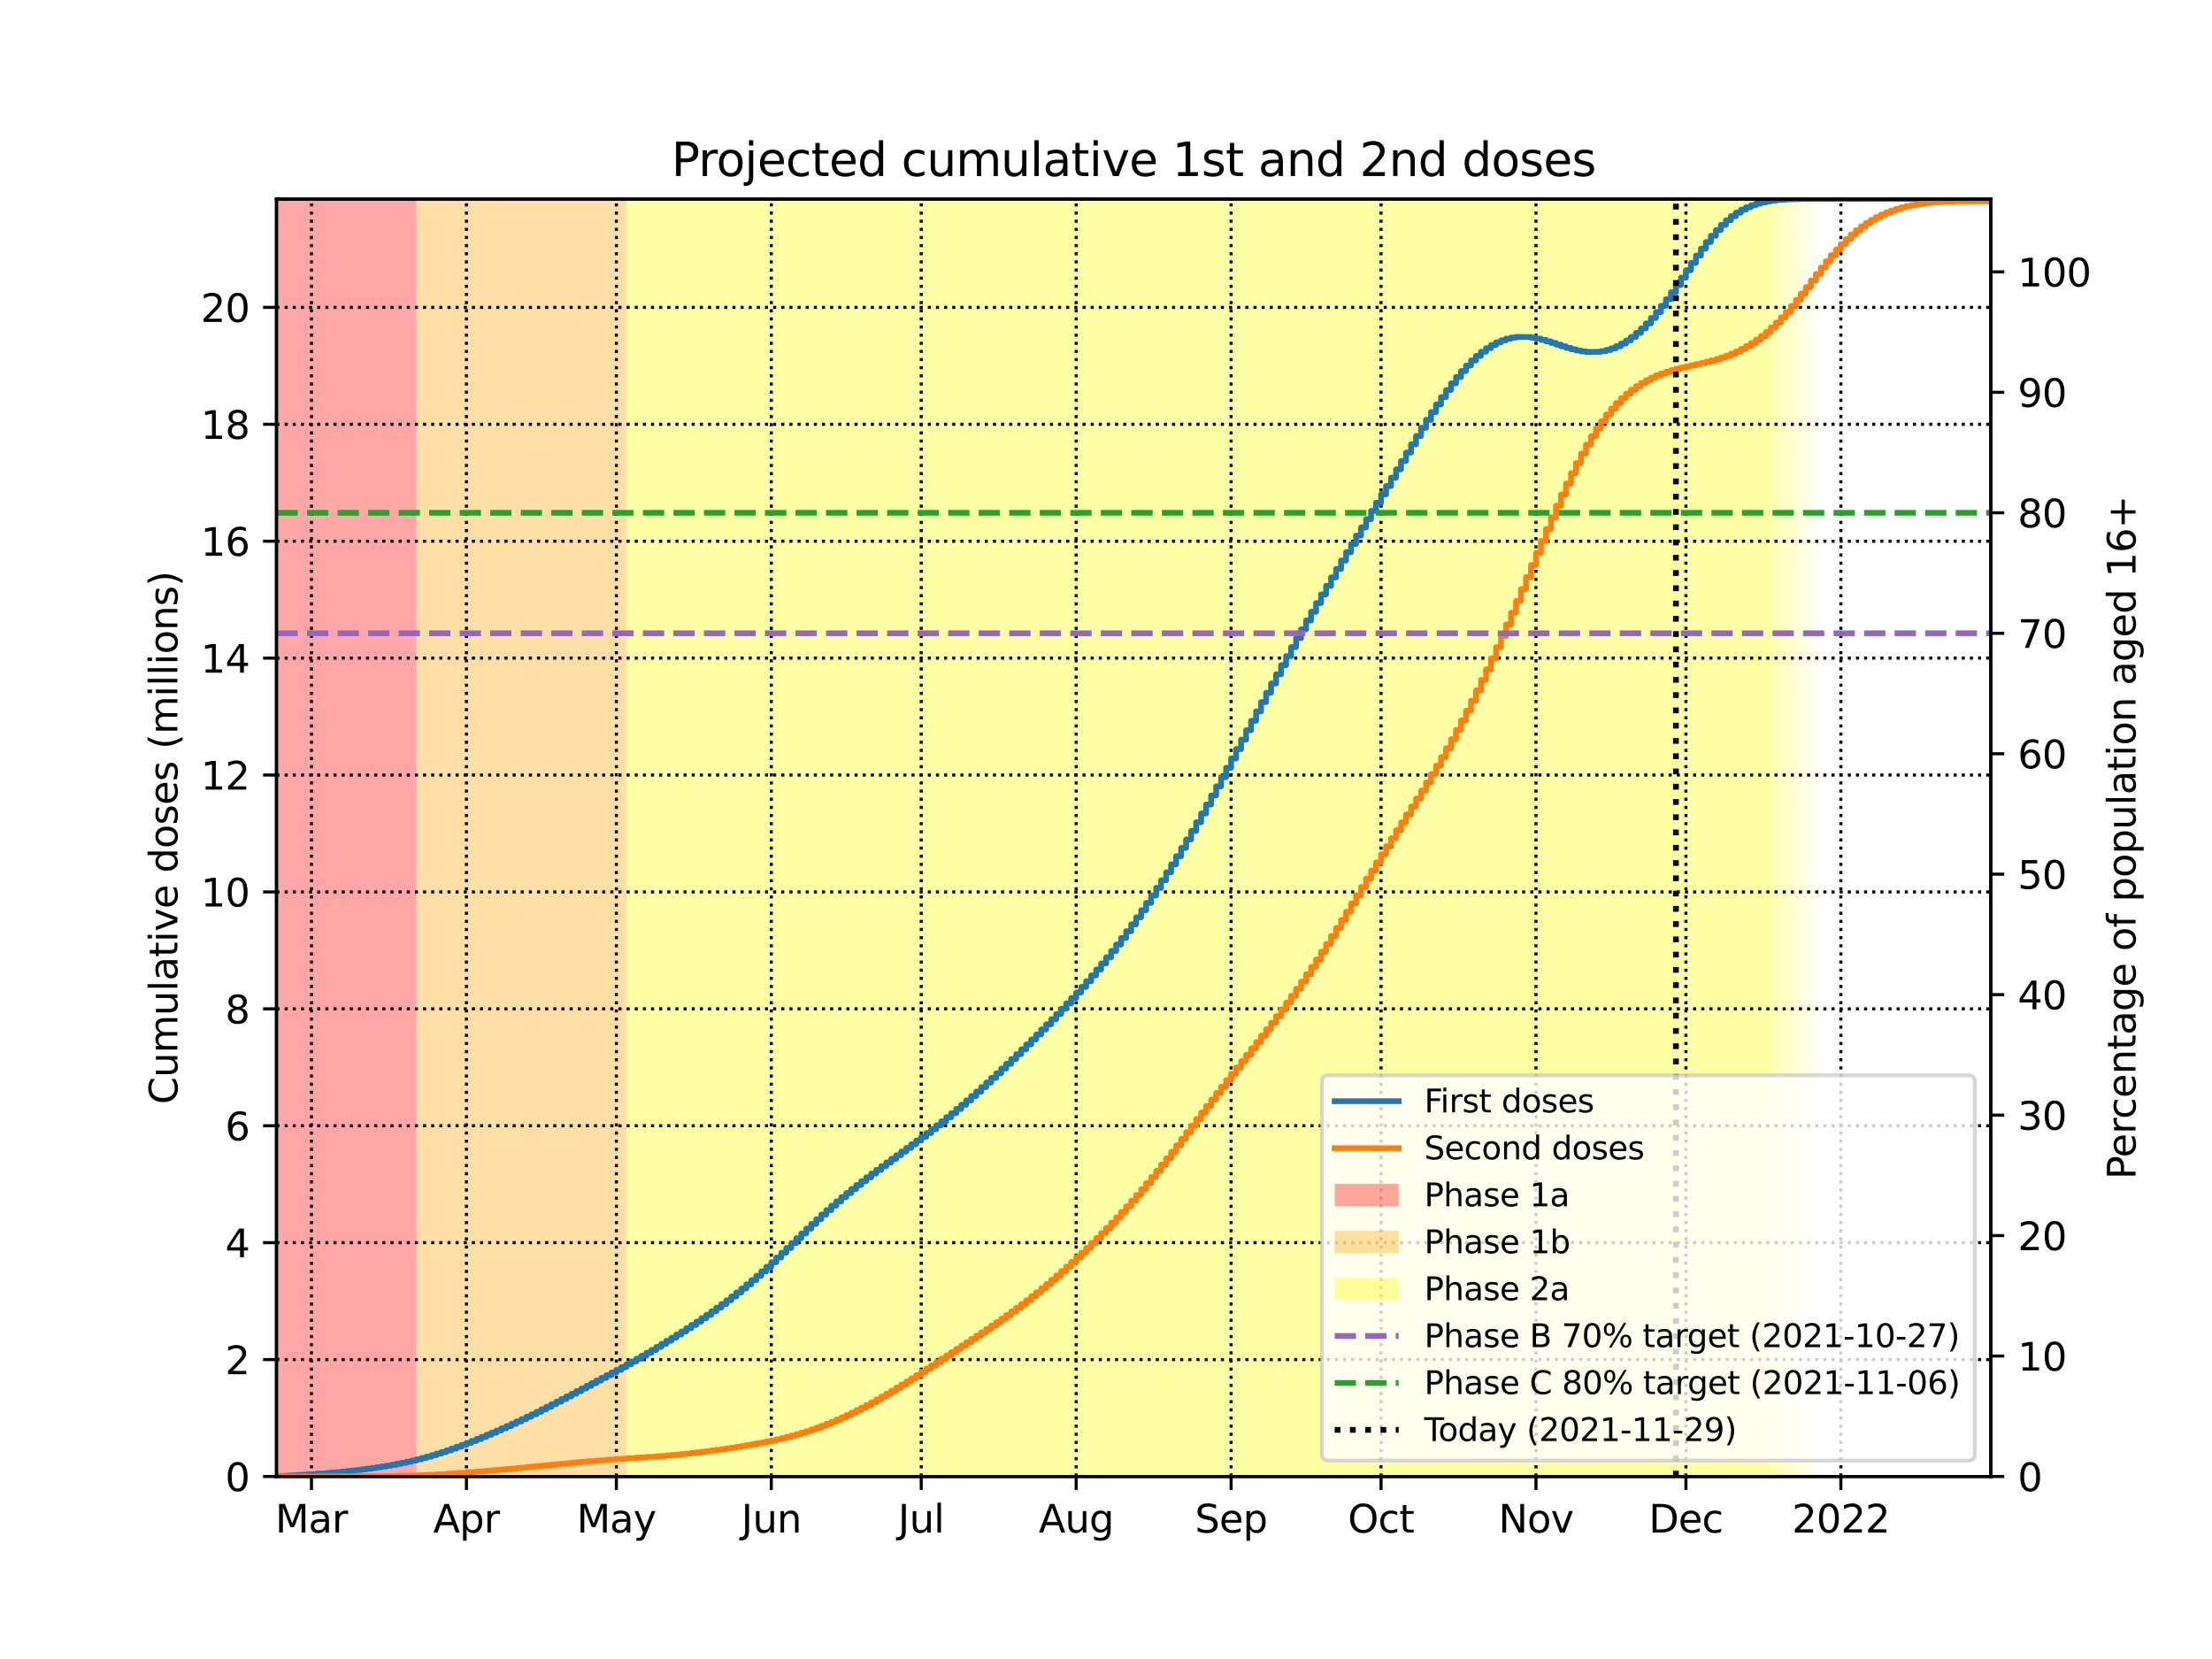 <?xml version="1.0" encoding="utf-8" standalone="no"?>
<!DOCTYPE svg PUBLIC "-//W3C//DTD SVG 1.1//EN"
  "http://www.w3.org/Graphics/SVG/1.1/DTD/svg11.dtd">
<svg xmlns:xlink="http://www.w3.org/1999/xlink" width="576pt" height="432pt" viewBox="0 0 576 432" xmlns="http://www.w3.org/2000/svg" version="1.1">
 <defs>
  <style type="text/css">*{stroke-linejoin: round; stroke-linecap: butt}</style>
 </defs>
 <g id="figure_1">
  <g id="patch_1">
   <path d="M 0 432 
L 576 432 
L 576 0 
L 0 0 
z
" style="fill: #ffffff"/>
  </g>
  <g id="axes_1">
   <g id="patch_2">
    <path d="M 72 384.48 
L 518.4 384.48 
L 518.4 51.84 
L 72 51.84 
z
" style="fill: #ffffff"/>
   </g>
   <g id="PolyCollection_1">
    <defs>
     <path id="ma5cbf94f13" d="M 108.441 -47.52 
L 70.699 -47.52 
L 70.699 -380.16 
L 108.441 -380.16 
L 108.441 -380.16 
L 108.441 -47.52 
z
"/>
    </defs>
    <g clip-path="url(#p2c363f848e)">
     <use xlink:href="#ma5cbf94f13" x="0" y="432" style="fill: #ff0000; fill-opacity: 0.35"/>
    </g>
   </g>
   <g id="PolyCollection_2">
    <defs>
     <path id="m3f98cf3071" d="M 163.102 -47.52 
L 108.441 -47.52 
L 108.441 -380.16 
L 163.102 -380.16 
L 163.102 -380.16 
L 163.102 -47.52 
z
"/>
    </defs>
    <g clip-path="url(#p2c363f848e)">
     <use xlink:href="#m3f98cf3071" x="0" y="432" style="fill: #ffa500; fill-opacity: 0.35"/>
    </g>
   </g>
   <g id="PolyCollection_3">
    <defs>
     <path id="ma5aa7bf243" d="M 461.136 -47.52 
L 163.102 -47.52 
L 163.102 -380.16 
L 461.136 -380.16 
L 461.136 -380.16 
L 461.136 -47.52 
z
"/>
    </defs>
    <g clip-path="url(#p2c363f848e)">
     <use xlink:href="#ma5aa7bf243" x="0" y="432" style="fill: #ffff00; fill-opacity: 0.35"/>
    </g>
   </g>
   <g id="PolyCollection_4">
    <defs>
     <path id="m6371bb8c4f" d="M 462.437 -47.52 
L 461.136 -47.52 
L 461.136 -380.16 
L 462.437 -380.16 
L 462.437 -380.16 
L 462.437 -47.52 
z
"/>
    </defs>
    <g clip-path="url(#p2c363f848e)">
     <use xlink:href="#m6371bb8c4f" x="0" y="432" style="fill: #ffff00; fill-opacity: 0.3"/>
    </g>
   </g>
   <g id="PolyCollection_5">
    <defs>
     <path id="m986ff7a969" d="M 463.739 -47.52 
L 462.437 -47.52 
L 462.437 -380.16 
L 463.739 -380.16 
L 463.739 -380.16 
L 463.739 -47.52 
z
"/>
    </defs>
    <g clip-path="url(#p2c363f848e)">
     <use xlink:href="#m986ff7a969" x="0" y="432" style="fill: #ffff00; fill-opacity: 0.27"/>
    </g>
   </g>
   <g id="PolyCollection_6">
    <defs>
     <path id="m99bb36c5d5" d="M 465.04 -47.52 
L 463.739 -47.52 
L 463.739 -380.16 
L 465.04 -380.16 
L 465.04 -380.16 
L 465.04 -47.52 
z
"/>
    </defs>
    <g clip-path="url(#p2c363f848e)">
     <use xlink:href="#m99bb36c5d5" x="0" y="432" style="fill: #ffff00; fill-opacity: 0.24"/>
    </g>
   </g>
   <g id="PolyCollection_7">
    <defs>
     <path id="m91678c002f" d="M 466.342 -47.52 
L 465.04 -47.52 
L 465.04 -380.16 
L 466.342 -380.16 
L 466.342 -380.16 
L 466.342 -47.52 
z
"/>
    </defs>
    <g clip-path="url(#p2c363f848e)">
     <use xlink:href="#m91678c002f" x="0" y="432" style="fill: #ffff00; fill-opacity: 0.21"/>
    </g>
   </g>
   <g id="PolyCollection_8">
    <defs>
     <path id="m9e53cdc9e3" d="M 467.643 -47.52 
L 466.342 -47.52 
L 466.342 -380.16 
L 467.643 -380.16 
L 467.643 -380.16 
L 467.643 -47.52 
z
"/>
    </defs>
    <g clip-path="url(#p2c363f848e)">
     <use xlink:href="#m9e53cdc9e3" x="0" y="432" style="fill: #ffff00; fill-opacity: 0.18"/>
    </g>
   </g>
   <g id="PolyCollection_9">
    <defs>
     <path id="m51d68faceb" d="M 468.945 -47.52 
L 467.643 -47.52 
L 467.643 -380.16 
L 468.945 -380.16 
L 468.945 -380.16 
L 468.945 -47.52 
z
"/>
    </defs>
    <g clip-path="url(#p2c363f848e)">
     <use xlink:href="#m51d68faceb" x="0" y="432" style="fill: #ffff00; fill-opacity: 0.15"/>
    </g>
   </g>
   <g id="PolyCollection_10">
    <defs>
     <path id="m3954ccd48f" d="M 470.246 -47.52 
L 468.945 -47.52 
L 468.945 -380.16 
L 470.246 -380.16 
L 470.246 -380.16 
L 470.246 -47.52 
z
"/>
    </defs>
    <g clip-path="url(#p2c363f848e)">
     <use xlink:href="#m3954ccd48f" x="0" y="432" style="fill: #ffff00; fill-opacity: 0.12"/>
    </g>
   </g>
   <g id="PolyCollection_11">
    <defs>
     <path id="mf0721f33c1" d="M 471.548 -47.52 
L 470.246 -47.52 
L 470.246 -380.16 
L 471.548 -380.16 
L 471.548 -380.16 
L 471.548 -47.52 
z
"/>
    </defs>
    <g clip-path="url(#p2c363f848e)">
     <use xlink:href="#mf0721f33c1" x="0" y="432" style="fill: #ffff00; fill-opacity: 0.09"/>
    </g>
   </g>
   <g id="PolyCollection_12">
    <defs>
     <path id="m1742869860" d="M 472.849 -47.52 
L 471.548 -47.52 
L 471.548 -380.16 
L 472.849 -380.16 
L 472.849 -380.16 
L 472.849 -47.52 
z
"/>
    </defs>
    <g clip-path="url(#p2c363f848e)">
     <use xlink:href="#m1742869860" x="0" y="432" style="fill: #ffff00; fill-opacity: 0.06"/>
    </g>
   </g>
   <g id="PolyCollection_13">
    <defs>
     <path id="mb21815c3a0" d="M 474.15 -47.52 
L 472.849 -47.52 
L 472.849 -380.16 
L 474.15 -380.16 
L 474.15 -380.16 
L 474.15 -47.52 
z
"/>
    </defs>
    <g clip-path="url(#p2c363f848e)">
     <use xlink:href="#mb21815c3a0" x="0" y="432" style="fill: #ffff00; fill-opacity: 0.03"/>
    </g>
   </g>
   <g id="matplotlib.axis_1">
    <g id="xtick_1">
     <g id="line2d_1">
      <path d="M 81.11 384.48 
L 81.11 51.84 
" clip-path="url(#p2c363f848e)" style="fill: none; stroke-dasharray: 0.8,1.32; stroke-dashoffset: 0; stroke: #000000; stroke-width: 0.8"/>
     </g>
     <g id="line2d_2">
      <defs>
       <path id="mac7662917d" d="M 0 0 
L 0 3.5 
" style="stroke: #000000; stroke-width: 0.8"/>
      </defs>
      <g>
       <use xlink:href="#mac7662917d" x="81.11" y="384.48" style="stroke: #000000; stroke-width: 0.8"/>
      </g>
     </g>
     <g id="text_1">
      <!-- Mar -->
      <g transform="translate(71.677 399.078)scale(0.1 -0.1)">
       <defs>
        <path id="DejaVuSans-4d" d="M 628 4666 
L 1569 4666 
L 2759 1491 
L 3956 4666 
L 4897 4666 
L 4897 0 
L 4281 0 
L 4281 4097 
L 3078 897 
L 2444 897 
L 1241 4097 
L 1241 0 
L 628 0 
L 628 4666 
z
" transform="scale(0.016)"/>
        <path id="DejaVuSans-61" d="M 2194 1759 
Q 1497 1759 1228 1600 
Q 959 1441 959 1056 
Q 959 750 1161 570 
Q 1363 391 1709 391 
Q 2188 391 2477 730 
Q 2766 1069 2766 1631 
L 2766 1759 
L 2194 1759 
z
M 3341 1997 
L 3341 0 
L 2766 0 
L 2766 531 
Q 2569 213 2275 61 
Q 1981 -91 1556 -91 
Q 1019 -91 701 211 
Q 384 513 384 1019 
Q 384 1609 779 1909 
Q 1175 2209 1959 2209 
L 2766 2209 
L 2766 2266 
Q 2766 2663 2505 2880 
Q 2244 3097 1772 3097 
Q 1472 3097 1187 3025 
Q 903 2953 641 2809 
L 641 3341 
Q 956 3463 1253 3523 
Q 1550 3584 1831 3584 
Q 2591 3584 2966 3190 
Q 3341 2797 3341 1997 
z
" transform="scale(0.016)"/>
        <path id="DejaVuSans-72" d="M 2631 2963 
Q 2534 3019 2420 3045 
Q 2306 3072 2169 3072 
Q 1681 3072 1420 2755 
Q 1159 2438 1159 1844 
L 1159 0 
L 581 0 
L 581 3500 
L 1159 3500 
L 1159 2956 
Q 1341 3275 1631 3429 
Q 1922 3584 2338 3584 
Q 2397 3584 2469 3576 
Q 2541 3569 2628 3553 
L 2631 2963 
z
" transform="scale(0.016)"/>
       </defs>
       <use xlink:href="#DejaVuSans-4d"/>
       <use xlink:href="#DejaVuSans-61" x="86.279"/>
       <use xlink:href="#DejaVuSans-72" x="147.559"/>
      </g>
     </g>
    </g>
    <g id="xtick_2">
     <g id="line2d_3">
      <path d="M 121.455 384.48 
L 121.455 51.84 
" clip-path="url(#p2c363f848e)" style="fill: none; stroke-dasharray: 0.8,1.32; stroke-dashoffset: 0; stroke: #000000; stroke-width: 0.8"/>
     </g>
     <g id="line2d_4">
      <g>
       <use xlink:href="#mac7662917d" x="121.455" y="384.48" style="stroke: #000000; stroke-width: 0.8"/>
      </g>
     </g>
     <g id="text_2">
      <!-- Apr -->
      <g transform="translate(112.805 399.078)scale(0.1 -0.1)">
       <defs>
        <path id="DejaVuSans-41" d="M 2188 4044 
L 1331 1722 
L 3047 1722 
L 2188 4044 
z
M 1831 4666 
L 2547 4666 
L 4325 0 
L 3669 0 
L 3244 1197 
L 1141 1197 
L 716 0 
L 50 0 
L 1831 4666 
z
" transform="scale(0.016)"/>
        <path id="DejaVuSans-70" d="M 1159 525 
L 1159 -1331 
L 581 -1331 
L 581 3500 
L 1159 3500 
L 1159 2969 
Q 1341 3281 1617 3432 
Q 1894 3584 2278 3584 
Q 2916 3584 3314 3078 
Q 3713 2572 3713 1747 
Q 3713 922 3314 415 
Q 2916 -91 2278 -91 
Q 1894 -91 1617 61 
Q 1341 213 1159 525 
z
M 3116 1747 
Q 3116 2381 2855 2742 
Q 2594 3103 2138 3103 
Q 1681 3103 1420 2742 
Q 1159 2381 1159 1747 
Q 1159 1113 1420 752 
Q 1681 391 2138 391 
Q 2594 391 2855 752 
Q 3116 1113 3116 1747 
z
" transform="scale(0.016)"/>
       </defs>
       <use xlink:href="#DejaVuSans-41"/>
       <use xlink:href="#DejaVuSans-70" x="68.408"/>
       <use xlink:href="#DejaVuSans-72" x="131.885"/>
      </g>
     </g>
    </g>
    <g id="xtick_3">
     <g id="line2d_5">
      <path d="M 160.499 384.48 
L 160.499 51.84 
" clip-path="url(#p2c363f848e)" style="fill: none; stroke-dasharray: 0.8,1.32; stroke-dashoffset: 0; stroke: #000000; stroke-width: 0.8"/>
     </g>
     <g id="line2d_6">
      <g>
       <use xlink:href="#mac7662917d" x="160.499" y="384.48" style="stroke: #000000; stroke-width: 0.8"/>
      </g>
     </g>
     <g id="text_3">
      <!-- May -->
      <g transform="translate(150.162 399.078)scale(0.1 -0.1)">
       <defs>
        <path id="DejaVuSans-79" d="M 2059 -325 
Q 1816 -950 1584 -1140 
Q 1353 -1331 966 -1331 
L 506 -1331 
L 506 -850 
L 844 -850 
Q 1081 -850 1212 -737 
Q 1344 -625 1503 -206 
L 1606 56 
L 191 3500 
L 800 3500 
L 1894 763 
L 2988 3500 
L 3597 3500 
L 2059 -325 
z
" transform="scale(0.016)"/>
       </defs>
       <use xlink:href="#DejaVuSans-4d"/>
       <use xlink:href="#DejaVuSans-61" x="86.279"/>
       <use xlink:href="#DejaVuSans-79" x="147.559"/>
      </g>
     </g>
    </g>
    <g id="xtick_4">
     <g id="line2d_7">
      <path d="M 200.844 384.48 
L 200.844 51.84 
" clip-path="url(#p2c363f848e)" style="fill: none; stroke-dasharray: 0.8,1.32; stroke-dashoffset: 0; stroke: #000000; stroke-width: 0.8"/>
     </g>
     <g id="line2d_8">
      <g>
       <use xlink:href="#mac7662917d" x="200.844" y="384.48" style="stroke: #000000; stroke-width: 0.8"/>
      </g>
     </g>
     <g id="text_4">
      <!-- Jun -->
      <g transform="translate(193.032 399.078)scale(0.1 -0.1)">
       <defs>
        <path id="DejaVuSans-4a" d="M 628 4666 
L 1259 4666 
L 1259 325 
Q 1259 -519 939 -900 
Q 619 -1281 -91 -1281 
L -331 -1281 
L -331 -750 
L -134 -750 
Q 284 -750 456 -515 
Q 628 -281 628 325 
L 628 4666 
z
" transform="scale(0.016)"/>
        <path id="DejaVuSans-75" d="M 544 1381 
L 544 3500 
L 1119 3500 
L 1119 1403 
Q 1119 906 1312 657 
Q 1506 409 1894 409 
Q 2359 409 2629 706 
Q 2900 1003 2900 1516 
L 2900 3500 
L 3475 3500 
L 3475 0 
L 2900 0 
L 2900 538 
Q 2691 219 2414 64 
Q 2138 -91 1772 -91 
Q 1169 -91 856 284 
Q 544 659 544 1381 
z
M 1991 3584 
L 1991 3584 
z
" transform="scale(0.016)"/>
        <path id="DejaVuSans-6e" d="M 3513 2113 
L 3513 0 
L 2938 0 
L 2938 2094 
Q 2938 2591 2744 2837 
Q 2550 3084 2163 3084 
Q 1697 3084 1428 2787 
Q 1159 2491 1159 1978 
L 1159 0 
L 581 0 
L 581 3500 
L 1159 3500 
L 1159 2956 
Q 1366 3272 1645 3428 
Q 1925 3584 2291 3584 
Q 2894 3584 3203 3211 
Q 3513 2838 3513 2113 
z
" transform="scale(0.016)"/>
       </defs>
       <use xlink:href="#DejaVuSans-4a"/>
       <use xlink:href="#DejaVuSans-75" x="29.492"/>
       <use xlink:href="#DejaVuSans-6e" x="92.871"/>
      </g>
     </g>
    </g>
    <g id="xtick_5">
     <g id="line2d_9">
      <path d="M 239.888 384.48 
L 239.888 51.84 
" clip-path="url(#p2c363f848e)" style="fill: none; stroke-dasharray: 0.8,1.32; stroke-dashoffset: 0; stroke: #000000; stroke-width: 0.8"/>
     </g>
     <g id="line2d_10">
      <g>
       <use xlink:href="#mac7662917d" x="239.888" y="384.48" style="stroke: #000000; stroke-width: 0.8"/>
      </g>
     </g>
     <g id="text_5">
      <!-- Jul -->
      <g transform="translate(233.855 399.078)scale(0.1 -0.1)">
       <defs>
        <path id="DejaVuSans-6c" d="M 603 4863 
L 1178 4863 
L 1178 0 
L 603 0 
L 603 4863 
z
" transform="scale(0.016)"/>
       </defs>
       <use xlink:href="#DejaVuSans-4a"/>
       <use xlink:href="#DejaVuSans-75" x="29.492"/>
       <use xlink:href="#DejaVuSans-6c" x="92.871"/>
      </g>
     </g>
    </g>
    <g id="xtick_6">
     <g id="line2d_11">
      <path d="M 280.233 384.48 
L 280.233 51.84 
" clip-path="url(#p2c363f848e)" style="fill: none; stroke-dasharray: 0.8,1.32; stroke-dashoffset: 0; stroke: #000000; stroke-width: 0.8"/>
     </g>
     <g id="line2d_12">
      <g>
       <use xlink:href="#mac7662917d" x="280.233" y="384.48" style="stroke: #000000; stroke-width: 0.8"/>
      </g>
     </g>
     <g id="text_6">
      <!-- Aug -->
      <g transform="translate(270.47 399.078)scale(0.1 -0.1)">
       <defs>
        <path id="DejaVuSans-67" d="M 2906 1791 
Q 2906 2416 2648 2759 
Q 2391 3103 1925 3103 
Q 1463 3103 1205 2759 
Q 947 2416 947 1791 
Q 947 1169 1205 825 
Q 1463 481 1925 481 
Q 2391 481 2648 825 
Q 2906 1169 2906 1791 
z
M 3481 434 
Q 3481 -459 3084 -895 
Q 2688 -1331 1869 -1331 
Q 1566 -1331 1297 -1286 
Q 1028 -1241 775 -1147 
L 775 -588 
Q 1028 -725 1275 -790 
Q 1522 -856 1778 -856 
Q 2344 -856 2625 -561 
Q 2906 -266 2906 331 
L 2906 616 
Q 2728 306 2450 153 
Q 2172 0 1784 0 
Q 1141 0 747 490 
Q 353 981 353 1791 
Q 353 2603 747 3093 
Q 1141 3584 1784 3584 
Q 2172 3584 2450 3431 
Q 2728 3278 2906 2969 
L 2906 3500 
L 3481 3500 
L 3481 434 
z
" transform="scale(0.016)"/>
       </defs>
       <use xlink:href="#DejaVuSans-41"/>
       <use xlink:href="#DejaVuSans-75" x="68.408"/>
       <use xlink:href="#DejaVuSans-67" x="131.787"/>
      </g>
     </g>
    </g>
    <g id="xtick_7">
     <g id="line2d_13">
      <path d="M 320.578 384.48 
L 320.578 51.84 
" clip-path="url(#p2c363f848e)" style="fill: none; stroke-dasharray: 0.8,1.32; stroke-dashoffset: 0; stroke: #000000; stroke-width: 0.8"/>
     </g>
     <g id="line2d_14">
      <g>
       <use xlink:href="#mac7662917d" x="320.578" y="384.48" style="stroke: #000000; stroke-width: 0.8"/>
      </g>
     </g>
     <g id="text_7">
      <!-- Sep -->
      <g transform="translate(311.153 399.078)scale(0.1 -0.1)">
       <defs>
        <path id="DejaVuSans-53" d="M 3425 4513 
L 3425 3897 
Q 3066 4069 2747 4153 
Q 2428 4238 2131 4238 
Q 1616 4238 1336 4038 
Q 1056 3838 1056 3469 
Q 1056 3159 1242 3001 
Q 1428 2844 1947 2747 
L 2328 2669 
Q 3034 2534 3370 2195 
Q 3706 1856 3706 1288 
Q 3706 609 3251 259 
Q 2797 -91 1919 -91 
Q 1588 -91 1214 -16 
Q 841 59 441 206 
L 441 856 
Q 825 641 1194 531 
Q 1563 422 1919 422 
Q 2459 422 2753 634 
Q 3047 847 3047 1241 
Q 3047 1584 2836 1778 
Q 2625 1972 2144 2069 
L 1759 2144 
Q 1053 2284 737 2584 
Q 422 2884 422 3419 
Q 422 4038 858 4394 
Q 1294 4750 2059 4750 
Q 2388 4750 2728 4690 
Q 3069 4631 3425 4513 
z
" transform="scale(0.016)"/>
        <path id="DejaVuSans-65" d="M 3597 1894 
L 3597 1613 
L 953 1613 
Q 991 1019 1311 708 
Q 1631 397 2203 397 
Q 2534 397 2845 478 
Q 3156 559 3463 722 
L 3463 178 
Q 3153 47 2828 -22 
Q 2503 -91 2169 -91 
Q 1331 -91 842 396 
Q 353 884 353 1716 
Q 353 2575 817 3079 
Q 1281 3584 2069 3584 
Q 2775 3584 3186 3129 
Q 3597 2675 3597 1894 
z
M 3022 2063 
Q 3016 2534 2758 2815 
Q 2500 3097 2075 3097 
Q 1594 3097 1305 2825 
Q 1016 2553 972 2059 
L 3022 2063 
z
" transform="scale(0.016)"/>
       </defs>
       <use xlink:href="#DejaVuSans-53"/>
       <use xlink:href="#DejaVuSans-65" x="63.477"/>
       <use xlink:href="#DejaVuSans-70" x="125"/>
      </g>
     </g>
    </g>
    <g id="xtick_8">
     <g id="line2d_15">
      <path d="M 359.622 384.48 
L 359.622 51.84 
" clip-path="url(#p2c363f848e)" style="fill: none; stroke-dasharray: 0.8,1.32; stroke-dashoffset: 0; stroke: #000000; stroke-width: 0.8"/>
     </g>
     <g id="line2d_16">
      <g>
       <use xlink:href="#mac7662917d" x="359.622" y="384.48" style="stroke: #000000; stroke-width: 0.8"/>
      </g>
     </g>
     <g id="text_8">
      <!-- Oct -->
      <g transform="translate(350.977 399.078)scale(0.1 -0.1)">
       <defs>
        <path id="DejaVuSans-4f" d="M 2522 4238 
Q 1834 4238 1429 3725 
Q 1025 3213 1025 2328 
Q 1025 1447 1429 934 
Q 1834 422 2522 422 
Q 3209 422 3611 934 
Q 4013 1447 4013 2328 
Q 4013 3213 3611 3725 
Q 3209 4238 2522 4238 
z
M 2522 4750 
Q 3503 4750 4090 4092 
Q 4678 3434 4678 2328 
Q 4678 1225 4090 567 
Q 3503 -91 2522 -91 
Q 1538 -91 948 565 
Q 359 1222 359 2328 
Q 359 3434 948 4092 
Q 1538 4750 2522 4750 
z
" transform="scale(0.016)"/>
        <path id="DejaVuSans-63" d="M 3122 3366 
L 3122 2828 
Q 2878 2963 2633 3030 
Q 2388 3097 2138 3097 
Q 1578 3097 1268 2742 
Q 959 2388 959 1747 
Q 959 1106 1268 751 
Q 1578 397 2138 397 
Q 2388 397 2633 464 
Q 2878 531 3122 666 
L 3122 134 
Q 2881 22 2623 -34 
Q 2366 -91 2075 -91 
Q 1284 -91 818 406 
Q 353 903 353 1747 
Q 353 2603 823 3093 
Q 1294 3584 2113 3584 
Q 2378 3584 2631 3529 
Q 2884 3475 3122 3366 
z
" transform="scale(0.016)"/>
        <path id="DejaVuSans-74" d="M 1172 4494 
L 1172 3500 
L 2356 3500 
L 2356 3053 
L 1172 3053 
L 1172 1153 
Q 1172 725 1289 603 
Q 1406 481 1766 481 
L 2356 481 
L 2356 0 
L 1766 0 
Q 1100 0 847 248 
Q 594 497 594 1153 
L 594 3053 
L 172 3053 
L 172 3500 
L 594 3500 
L 594 4494 
L 1172 4494 
z
" transform="scale(0.016)"/>
       </defs>
       <use xlink:href="#DejaVuSans-4f"/>
       <use xlink:href="#DejaVuSans-63" x="78.711"/>
       <use xlink:href="#DejaVuSans-74" x="133.691"/>
      </g>
     </g>
    </g>
    <g id="xtick_9">
     <g id="line2d_17">
      <path d="M 399.967 384.48 
L 399.967 51.84 
" clip-path="url(#p2c363f848e)" style="fill: none; stroke-dasharray: 0.8,1.32; stroke-dashoffset: 0; stroke: #000000; stroke-width: 0.8"/>
     </g>
     <g id="line2d_18">
      <g>
       <use xlink:href="#mac7662917d" x="399.967" y="384.48" style="stroke: #000000; stroke-width: 0.8"/>
      </g>
     </g>
     <g id="text_9">
      <!-- Nov -->
      <g transform="translate(390.208 399.078)scale(0.1 -0.1)">
       <defs>
        <path id="DejaVuSans-4e" d="M 628 4666 
L 1478 4666 
L 3547 763 
L 3547 4666 
L 4159 4666 
L 4159 0 
L 3309 0 
L 1241 3903 
L 1241 0 
L 628 0 
L 628 4666 
z
" transform="scale(0.016)"/>
        <path id="DejaVuSans-6f" d="M 1959 3097 
Q 1497 3097 1228 2736 
Q 959 2375 959 1747 
Q 959 1119 1226 758 
Q 1494 397 1959 397 
Q 2419 397 2687 759 
Q 2956 1122 2956 1747 
Q 2956 2369 2687 2733 
Q 2419 3097 1959 3097 
z
M 1959 3584 
Q 2709 3584 3137 3096 
Q 3566 2609 3566 1747 
Q 3566 888 3137 398 
Q 2709 -91 1959 -91 
Q 1206 -91 779 398 
Q 353 888 353 1747 
Q 353 2609 779 3096 
Q 1206 3584 1959 3584 
z
" transform="scale(0.016)"/>
        <path id="DejaVuSans-76" d="M 191 3500 
L 800 3500 
L 1894 563 
L 2988 3500 
L 3597 3500 
L 2284 0 
L 1503 0 
L 191 3500 
z
" transform="scale(0.016)"/>
       </defs>
       <use xlink:href="#DejaVuSans-4e"/>
       <use xlink:href="#DejaVuSans-6f" x="74.805"/>
       <use xlink:href="#DejaVuSans-76" x="135.986"/>
      </g>
     </g>
    </g>
    <g id="xtick_10">
     <g id="line2d_19">
      <path d="M 439.011 384.48 
L 439.011 51.84 
" clip-path="url(#p2c363f848e)" style="fill: none; stroke-dasharray: 0.8,1.32; stroke-dashoffset: 0; stroke: #000000; stroke-width: 0.8"/>
     </g>
     <g id="line2d_20">
      <g>
       <use xlink:href="#mac7662917d" x="439.011" y="384.48" style="stroke: #000000; stroke-width: 0.8"/>
      </g>
     </g>
     <g id="text_10">
      <!-- Dec -->
      <g transform="translate(429.335 399.078)scale(0.1 -0.1)">
       <defs>
        <path id="DejaVuSans-44" d="M 1259 4147 
L 1259 519 
L 2022 519 
Q 2988 519 3436 956 
Q 3884 1394 3884 2338 
Q 3884 3275 3436 3711 
Q 2988 4147 2022 4147 
L 1259 4147 
z
M 628 4666 
L 1925 4666 
Q 3281 4666 3915 4102 
Q 4550 3538 4550 2338 
Q 4550 1131 3912 565 
Q 3275 0 1925 0 
L 628 0 
L 628 4666 
z
" transform="scale(0.016)"/>
       </defs>
       <use xlink:href="#DejaVuSans-44"/>
       <use xlink:href="#DejaVuSans-65" x="77.002"/>
       <use xlink:href="#DejaVuSans-63" x="138.525"/>
      </g>
     </g>
    </g>
    <g id="xtick_11">
     <g id="line2d_21">
      <path d="M 479.356 384.48 
L 479.356 51.84 
" clip-path="url(#p2c363f848e)" style="fill: none; stroke-dasharray: 0.8,1.32; stroke-dashoffset: 0; stroke: #000000; stroke-width: 0.8"/>
     </g>
     <g id="line2d_22">
      <g>
       <use xlink:href="#mac7662917d" x="479.356" y="384.48" style="stroke: #000000; stroke-width: 0.8"/>
      </g>
     </g>
     <g id="text_11">
      <!-- 2022 -->
      <g transform="translate(466.631 399.078)scale(0.1 -0.1)">
       <defs>
        <path id="DejaVuSans-32" d="M 1228 531 
L 3431 531 
L 3431 0 
L 469 0 
L 469 531 
Q 828 903 1448 1529 
Q 2069 2156 2228 2338 
Q 2531 2678 2651 2914 
Q 2772 3150 2772 3378 
Q 2772 3750 2511 3984 
Q 2250 4219 1831 4219 
Q 1534 4219 1204 4116 
Q 875 4013 500 3803 
L 500 4441 
Q 881 4594 1212 4672 
Q 1544 4750 1819 4750 
Q 2544 4750 2975 4387 
Q 3406 4025 3406 3419 
Q 3406 3131 3298 2873 
Q 3191 2616 2906 2266 
Q 2828 2175 2409 1742 
Q 1991 1309 1228 531 
z
" transform="scale(0.016)"/>
        <path id="DejaVuSans-30" d="M 2034 4250 
Q 1547 4250 1301 3770 
Q 1056 3291 1056 2328 
Q 1056 1369 1301 889 
Q 1547 409 2034 409 
Q 2525 409 2770 889 
Q 3016 1369 3016 2328 
Q 3016 3291 2770 3770 
Q 2525 4250 2034 4250 
z
M 2034 4750 
Q 2819 4750 3233 4129 
Q 3647 3509 3647 2328 
Q 3647 1150 3233 529 
Q 2819 -91 2034 -91 
Q 1250 -91 836 529 
Q 422 1150 422 2328 
Q 422 3509 836 4129 
Q 1250 4750 2034 4750 
z
" transform="scale(0.016)"/>
       </defs>
       <use xlink:href="#DejaVuSans-32"/>
       <use xlink:href="#DejaVuSans-30" x="63.623"/>
       <use xlink:href="#DejaVuSans-32" x="127.246"/>
       <use xlink:href="#DejaVuSans-32" x="190.869"/>
      </g>
     </g>
    </g>
   </g>
   <g id="matplotlib.axis_2">
    <g id="ytick_1">
     <g id="line2d_23">
      <path d="M 72 384.48 
L 518.4 384.48 
" clip-path="url(#p2c363f848e)" style="fill: none; stroke-dasharray: 0.8,1.32; stroke-dashoffset: 0; stroke: #000000; stroke-width: 0.8"/>
     </g>
     <g id="line2d_24">
      <defs>
       <path id="m5ea1103b65" d="M 0 0 
L -3.5 0 
" style="stroke: #000000; stroke-width: 0.8"/>
      </defs>
      <g>
       <use xlink:href="#m5ea1103b65" x="72" y="384.48" style="stroke: #000000; stroke-width: 0.8"/>
      </g>
     </g>
     <g id="text_12">
      <!-- 0 -->
      <g transform="translate(58.638 388.279)scale(0.1 -0.1)">
       <use xlink:href="#DejaVuSans-30"/>
      </g>
     </g>
    </g>
    <g id="ytick_2">
     <g id="line2d_25">
      <path d="M 72 354.036 
L 518.4 354.036 
" clip-path="url(#p2c363f848e)" style="fill: none; stroke-dasharray: 0.8,1.32; stroke-dashoffset: 0; stroke: #000000; stroke-width: 0.8"/>
     </g>
     <g id="line2d_26">
      <g>
       <use xlink:href="#m5ea1103b65" x="72" y="354.036" style="stroke: #000000; stroke-width: 0.8"/>
      </g>
     </g>
     <g id="text_13">
      <!-- 2 -->
      <g transform="translate(58.638 357.835)scale(0.1 -0.1)">
       <use xlink:href="#DejaVuSans-32"/>
      </g>
     </g>
    </g>
    <g id="ytick_3">
     <g id="line2d_27">
      <path d="M 72 323.591 
L 518.4 323.591 
" clip-path="url(#p2c363f848e)" style="fill: none; stroke-dasharray: 0.8,1.32; stroke-dashoffset: 0; stroke: #000000; stroke-width: 0.8"/>
     </g>
     <g id="line2d_28">
      <g>
       <use xlink:href="#m5ea1103b65" x="72" y="323.591" style="stroke: #000000; stroke-width: 0.8"/>
      </g>
     </g>
     <g id="text_14">
      <!-- 4 -->
      <g transform="translate(58.638 327.391)scale(0.1 -0.1)">
       <defs>
        <path id="DejaVuSans-34" d="M 2419 4116 
L 825 1625 
L 2419 1625 
L 2419 4116 
z
M 2253 4666 
L 3047 4666 
L 3047 1625 
L 3713 1625 
L 3713 1100 
L 3047 1100 
L 3047 0 
L 2419 0 
L 2419 1100 
L 313 1100 
L 313 1709 
L 2253 4666 
z
" transform="scale(0.016)"/>
       </defs>
       <use xlink:href="#DejaVuSans-34"/>
      </g>
     </g>
    </g>
    <g id="ytick_4">
     <g id="line2d_29">
      <path d="M 72 293.147 
L 518.4 293.147 
" clip-path="url(#p2c363f848e)" style="fill: none; stroke-dasharray: 0.8,1.32; stroke-dashoffset: 0; stroke: #000000; stroke-width: 0.8"/>
     </g>
     <g id="line2d_30">
      <g>
       <use xlink:href="#m5ea1103b65" x="72" y="293.147" style="stroke: #000000; stroke-width: 0.8"/>
      </g>
     </g>
     <g id="text_15">
      <!-- 6 -->
      <g transform="translate(58.638 296.946)scale(0.1 -0.1)">
       <defs>
        <path id="DejaVuSans-36" d="M 2113 2584 
Q 1688 2584 1439 2293 
Q 1191 2003 1191 1497 
Q 1191 994 1439 701 
Q 1688 409 2113 409 
Q 2538 409 2786 701 
Q 3034 994 3034 1497 
Q 3034 2003 2786 2293 
Q 2538 2584 2113 2584 
z
M 3366 4563 
L 3366 3988 
Q 3128 4100 2886 4159 
Q 2644 4219 2406 4219 
Q 1781 4219 1451 3797 
Q 1122 3375 1075 2522 
Q 1259 2794 1537 2939 
Q 1816 3084 2150 3084 
Q 2853 3084 3261 2657 
Q 3669 2231 3669 1497 
Q 3669 778 3244 343 
Q 2819 -91 2113 -91 
Q 1303 -91 875 529 
Q 447 1150 447 2328 
Q 447 3434 972 4092 
Q 1497 4750 2381 4750 
Q 2619 4750 2861 4703 
Q 3103 4656 3366 4563 
z
" transform="scale(0.016)"/>
       </defs>
       <use xlink:href="#DejaVuSans-36"/>
      </g>
     </g>
    </g>
    <g id="ytick_5">
     <g id="line2d_31">
      <path d="M 72 262.703 
L 518.4 262.703 
" clip-path="url(#p2c363f848e)" style="fill: none; stroke-dasharray: 0.8,1.32; stroke-dashoffset: 0; stroke: #000000; stroke-width: 0.8"/>
     </g>
     <g id="line2d_32">
      <g>
       <use xlink:href="#m5ea1103b65" x="72" y="262.703" style="stroke: #000000; stroke-width: 0.8"/>
      </g>
     </g>
     <g id="text_16">
      <!-- 8 -->
      <g transform="translate(58.638 266.502)scale(0.1 -0.1)">
       <defs>
        <path id="DejaVuSans-38" d="M 2034 2216 
Q 1584 2216 1326 1975 
Q 1069 1734 1069 1313 
Q 1069 891 1326 650 
Q 1584 409 2034 409 
Q 2484 409 2743 651 
Q 3003 894 3003 1313 
Q 3003 1734 2745 1975 
Q 2488 2216 2034 2216 
z
M 1403 2484 
Q 997 2584 770 2862 
Q 544 3141 544 3541 
Q 544 4100 942 4425 
Q 1341 4750 2034 4750 
Q 2731 4750 3128 4425 
Q 3525 4100 3525 3541 
Q 3525 3141 3298 2862 
Q 3072 2584 2669 2484 
Q 3125 2378 3379 2068 
Q 3634 1759 3634 1313 
Q 3634 634 3220 271 
Q 2806 -91 2034 -91 
Q 1263 -91 848 271 
Q 434 634 434 1313 
Q 434 1759 690 2068 
Q 947 2378 1403 2484 
z
M 1172 3481 
Q 1172 3119 1398 2916 
Q 1625 2713 2034 2713 
Q 2441 2713 2670 2916 
Q 2900 3119 2900 3481 
Q 2900 3844 2670 4047 
Q 2441 4250 2034 4250 
Q 1625 4250 1398 4047 
Q 1172 3844 1172 3481 
z
" transform="scale(0.016)"/>
       </defs>
       <use xlink:href="#DejaVuSans-38"/>
      </g>
     </g>
    </g>
    <g id="ytick_6">
     <g id="line2d_33">
      <path d="M 72 232.258 
L 518.4 232.258 
" clip-path="url(#p2c363f848e)" style="fill: none; stroke-dasharray: 0.8,1.32; stroke-dashoffset: 0; stroke: #000000; stroke-width: 0.8"/>
     </g>
     <g id="line2d_34">
      <g>
       <use xlink:href="#m5ea1103b65" x="72" y="232.258" style="stroke: #000000; stroke-width: 0.8"/>
      </g>
     </g>
     <g id="text_17">
      <!-- 10 -->
      <g transform="translate(52.275 236.058)scale(0.1 -0.1)">
       <defs>
        <path id="DejaVuSans-31" d="M 794 531 
L 1825 531 
L 1825 4091 
L 703 3866 
L 703 4441 
L 1819 4666 
L 2450 4666 
L 2450 531 
L 3481 531 
L 3481 0 
L 794 0 
L 794 531 
z
" transform="scale(0.016)"/>
       </defs>
       <use xlink:href="#DejaVuSans-31"/>
       <use xlink:href="#DejaVuSans-30" x="63.623"/>
      </g>
     </g>
    </g>
    <g id="ytick_7">
     <g id="line2d_35">
      <path d="M 72 201.814 
L 518.4 201.814 
" clip-path="url(#p2c363f848e)" style="fill: none; stroke-dasharray: 0.8,1.32; stroke-dashoffset: 0; stroke: #000000; stroke-width: 0.8"/>
     </g>
     <g id="line2d_36">
      <g>
       <use xlink:href="#m5ea1103b65" x="72" y="201.814" style="stroke: #000000; stroke-width: 0.8"/>
      </g>
     </g>
     <g id="text_18">
      <!-- 12 -->
      <g transform="translate(52.275 205.613)scale(0.1 -0.1)">
       <use xlink:href="#DejaVuSans-31"/>
       <use xlink:href="#DejaVuSans-32" x="63.623"/>
      </g>
     </g>
    </g>
    <g id="ytick_8">
     <g id="line2d_37">
      <path d="M 72 171.37 
L 518.4 171.37 
" clip-path="url(#p2c363f848e)" style="fill: none; stroke-dasharray: 0.8,1.32; stroke-dashoffset: 0; stroke: #000000; stroke-width: 0.8"/>
     </g>
     <g id="line2d_38">
      <g>
       <use xlink:href="#m5ea1103b65" x="72" y="171.37" style="stroke: #000000; stroke-width: 0.8"/>
      </g>
     </g>
     <g id="text_19">
      <!-- 14 -->
      <g transform="translate(52.275 175.169)scale(0.1 -0.1)">
       <use xlink:href="#DejaVuSans-31"/>
       <use xlink:href="#DejaVuSans-34" x="63.623"/>
      </g>
     </g>
    </g>
    <g id="ytick_9">
     <g id="line2d_39">
      <path d="M 72 140.925 
L 518.4 140.925 
" clip-path="url(#p2c363f848e)" style="fill: none; stroke-dasharray: 0.8,1.32; stroke-dashoffset: 0; stroke: #000000; stroke-width: 0.8"/>
     </g>
     <g id="line2d_40">
      <g>
       <use xlink:href="#m5ea1103b65" x="72" y="140.925" style="stroke: #000000; stroke-width: 0.8"/>
      </g>
     </g>
     <g id="text_20">
      <!-- 16 -->
      <g transform="translate(52.275 144.725)scale(0.1 -0.1)">
       <use xlink:href="#DejaVuSans-31"/>
       <use xlink:href="#DejaVuSans-36" x="63.623"/>
      </g>
     </g>
    </g>
    <g id="ytick_10">
     <g id="line2d_41">
      <path d="M 72 110.481 
L 518.4 110.481 
" clip-path="url(#p2c363f848e)" style="fill: none; stroke-dasharray: 0.8,1.32; stroke-dashoffset: 0; stroke: #000000; stroke-width: 0.8"/>
     </g>
     <g id="line2d_42">
      <g>
       <use xlink:href="#m5ea1103b65" x="72" y="110.481" style="stroke: #000000; stroke-width: 0.8"/>
      </g>
     </g>
     <g id="text_21">
      <!-- 18 -->
      <g transform="translate(52.275 114.28)scale(0.1 -0.1)">
       <use xlink:href="#DejaVuSans-31"/>
       <use xlink:href="#DejaVuSans-38" x="63.623"/>
      </g>
     </g>
    </g>
    <g id="ytick_11">
     <g id="line2d_43">
      <path d="M 72 80.037 
L 518.4 80.037 
" clip-path="url(#p2c363f848e)" style="fill: none; stroke-dasharray: 0.8,1.32; stroke-dashoffset: 0; stroke: #000000; stroke-width: 0.8"/>
     </g>
     <g id="line2d_44">
      <g>
       <use xlink:href="#m5ea1103b65" x="72" y="80.037" style="stroke: #000000; stroke-width: 0.8"/>
      </g>
     </g>
     <g id="text_22">
      <!-- 20 -->
      <g transform="translate(52.275 83.836)scale(0.1 -0.1)">
       <use xlink:href="#DejaVuSans-32"/>
       <use xlink:href="#DejaVuSans-30" x="63.623"/>
      </g>
     </g>
    </g>
    <g id="text_23">
     <!-- Cumulative doses (millions) -->
     <g transform="translate(46.195 287.556)rotate(-90)scale(0.1 -0.1)">
      <defs>
       <path id="DejaVuSans-43" d="M 4122 4306 
L 4122 3641 
Q 3803 3938 3442 4084 
Q 3081 4231 2675 4231 
Q 1875 4231 1450 3742 
Q 1025 3253 1025 2328 
Q 1025 1406 1450 917 
Q 1875 428 2675 428 
Q 3081 428 3442 575 
Q 3803 722 4122 1019 
L 4122 359 
Q 3791 134 3420 21 
Q 3050 -91 2638 -91 
Q 1578 -91 968 557 
Q 359 1206 359 2328 
Q 359 3453 968 4101 
Q 1578 4750 2638 4750 
Q 3056 4750 3426 4639 
Q 3797 4528 4122 4306 
z
" transform="scale(0.016)"/>
       <path id="DejaVuSans-6d" d="M 3328 2828 
Q 3544 3216 3844 3400 
Q 4144 3584 4550 3584 
Q 5097 3584 5394 3201 
Q 5691 2819 5691 2113 
L 5691 0 
L 5113 0 
L 5113 2094 
Q 5113 2597 4934 2840 
Q 4756 3084 4391 3084 
Q 3944 3084 3684 2787 
Q 3425 2491 3425 1978 
L 3425 0 
L 2847 0 
L 2847 2094 
Q 2847 2600 2669 2842 
Q 2491 3084 2119 3084 
Q 1678 3084 1418 2786 
Q 1159 2488 1159 1978 
L 1159 0 
L 581 0 
L 581 3500 
L 1159 3500 
L 1159 2956 
Q 1356 3278 1631 3431 
Q 1906 3584 2284 3584 
Q 2666 3584 2933 3390 
Q 3200 3197 3328 2828 
z
" transform="scale(0.016)"/>
       <path id="DejaVuSans-69" d="M 603 3500 
L 1178 3500 
L 1178 0 
L 603 0 
L 603 3500 
z
M 603 4863 
L 1178 4863 
L 1178 4134 
L 603 4134 
L 603 4863 
z
" transform="scale(0.016)"/>
       <path id="DejaVuSans-20" transform="scale(0.016)"/>
       <path id="DejaVuSans-64" d="M 2906 2969 
L 2906 4863 
L 3481 4863 
L 3481 0 
L 2906 0 
L 2906 525 
Q 2725 213 2448 61 
Q 2172 -91 1784 -91 
Q 1150 -91 751 415 
Q 353 922 353 1747 
Q 353 2572 751 3078 
Q 1150 3584 1784 3584 
Q 2172 3584 2448 3432 
Q 2725 3281 2906 2969 
z
M 947 1747 
Q 947 1113 1208 752 
Q 1469 391 1925 391 
Q 2381 391 2643 752 
Q 2906 1113 2906 1747 
Q 2906 2381 2643 2742 
Q 2381 3103 1925 3103 
Q 1469 3103 1208 2742 
Q 947 2381 947 1747 
z
" transform="scale(0.016)"/>
       <path id="DejaVuSans-73" d="M 2834 3397 
L 2834 2853 
Q 2591 2978 2328 3040 
Q 2066 3103 1784 3103 
Q 1356 3103 1142 2972 
Q 928 2841 928 2578 
Q 928 2378 1081 2264 
Q 1234 2150 1697 2047 
L 1894 2003 
Q 2506 1872 2764 1633 
Q 3022 1394 3022 966 
Q 3022 478 2636 193 
Q 2250 -91 1575 -91 
Q 1294 -91 989 -36 
Q 684 19 347 128 
L 347 722 
Q 666 556 975 473 
Q 1284 391 1588 391 
Q 1994 391 2212 530 
Q 2431 669 2431 922 
Q 2431 1156 2273 1281 
Q 2116 1406 1581 1522 
L 1381 1569 
Q 847 1681 609 1914 
Q 372 2147 372 2553 
Q 372 3047 722 3315 
Q 1072 3584 1716 3584 
Q 2034 3584 2315 3537 
Q 2597 3491 2834 3397 
z
" transform="scale(0.016)"/>
       <path id="DejaVuSans-28" d="M 1984 4856 
Q 1566 4138 1362 3434 
Q 1159 2731 1159 2009 
Q 1159 1288 1364 580 
Q 1569 -128 1984 -844 
L 1484 -844 
Q 1016 -109 783 600 
Q 550 1309 550 2009 
Q 550 2706 781 3412 
Q 1013 4119 1484 4856 
L 1984 4856 
z
" transform="scale(0.016)"/>
       <path id="DejaVuSans-29" d="M 513 4856 
L 1013 4856 
Q 1481 4119 1714 3412 
Q 1947 2706 1947 2009 
Q 1947 1309 1714 600 
Q 1481 -109 1013 -844 
L 513 -844 
Q 928 -128 1133 580 
Q 1338 1288 1338 2009 
Q 1338 2731 1133 3434 
Q 928 4138 513 4856 
z
" transform="scale(0.016)"/>
      </defs>
      <use xlink:href="#DejaVuSans-43"/>
      <use xlink:href="#DejaVuSans-75" x="69.824"/>
      <use xlink:href="#DejaVuSans-6d" x="133.203"/>
      <use xlink:href="#DejaVuSans-75" x="230.615"/>
      <use xlink:href="#DejaVuSans-6c" x="293.994"/>
      <use xlink:href="#DejaVuSans-61" x="321.777"/>
      <use xlink:href="#DejaVuSans-74" x="383.057"/>
      <use xlink:href="#DejaVuSans-69" x="422.266"/>
      <use xlink:href="#DejaVuSans-76" x="450.049"/>
      <use xlink:href="#DejaVuSans-65" x="509.229"/>
      <use xlink:href="#DejaVuSans-20" x="570.752"/>
      <use xlink:href="#DejaVuSans-64" x="602.539"/>
      <use xlink:href="#DejaVuSans-6f" x="666.016"/>
      <use xlink:href="#DejaVuSans-73" x="727.197"/>
      <use xlink:href="#DejaVuSans-65" x="779.297"/>
      <use xlink:href="#DejaVuSans-73" x="840.82"/>
      <use xlink:href="#DejaVuSans-20" x="892.92"/>
      <use xlink:href="#DejaVuSans-28" x="924.707"/>
      <use xlink:href="#DejaVuSans-6d" x="963.721"/>
      <use xlink:href="#DejaVuSans-69" x="1061.133"/>
      <use xlink:href="#DejaVuSans-6c" x="1088.916"/>
      <use xlink:href="#DejaVuSans-6c" x="1116.699"/>
      <use xlink:href="#DejaVuSans-69" x="1144.482"/>
      <use xlink:href="#DejaVuSans-6f" x="1172.266"/>
      <use xlink:href="#DejaVuSans-6e" x="1233.447"/>
      <use xlink:href="#DejaVuSans-73" x="1296.826"/>
      <use xlink:href="#DejaVuSans-29" x="1348.926"/>
     </g>
    </g>
   </g>
   <g id="line2d_45">
    <path d="M 72 384.426 
L 72 384.369 
L 74.603 384.308 
L 74.603 384.244 
L 77.206 384.175 
L 77.206 384.102 
L 79.809 384.024 
L 79.809 383.942 
L 82.412 383.854 
L 82.412 383.761 
L 85.015 383.662 
L 85.015 383.557 
L 86.316 383.557 
L 86.316 383.445 
L 87.617 383.445 
L 87.617 383.327 
L 88.919 383.327 
L 88.919 383.201 
L 90.22 383.201 
L 90.22 383.068 
L 91.522 383.068 
L 91.522 382.926 
L 92.823 382.926 
L 92.823 382.776 
L 94.125 382.776 
L 94.125 382.617 
L 95.426 382.617 
L 95.426 382.448 
L 96.728 382.448 
L 96.728 382.268 
L 98.029 382.268 
L 98.029 382.077 
L 99.331 382.077 
L 99.331 381.873 
L 100.632 381.873 
L 100.632 381.657 
L 101.934 381.657 
L 101.934 381.425 
L 103.235 381.425 
L 103.235 381.178 
L 104.536 381.178 
L 104.536 380.915 
L 105.838 380.915 
L 105.838 380.633 
L 107.139 380.633 
L 107.139 380.333 
L 108.441 380.333 
L 108.441 380.013 
L 109.742 380.013 
L 109.742 379.672 
L 111.044 379.672 
L 111.044 379.311 
L 112.345 379.311 
L 112.345 378.93 
L 113.647 378.93 
L 113.647 378.528 
L 114.948 378.528 
L 114.948 378.107 
L 116.25 378.107 
L 116.25 377.666 
L 117.551 377.666 
L 117.551 377.208 
L 118.852 377.208 
L 118.852 376.734 
L 120.154 376.734 
L 120.154 376.245 
L 121.455 376.245 
L 121.455 375.743 
L 122.757 375.743 
L 122.757 375.228 
L 124.058 375.228 
L 124.058 374.702 
L 125.36 374.702 
L 125.36 374.166 
L 126.661 374.166 
L 126.661 373.62 
L 127.963 373.62 
L 127.963 373.065 
L 129.264 373.065 
L 129.264 372.501 
L 130.566 372.501 
L 130.566 371.928 
L 131.867 371.928 
L 131.867 371.345 
L 133.169 371.345 
L 133.169 370.753 
L 134.47 370.753 
L 134.47 370.15 
L 135.771 370.15 
L 135.771 369.537 
L 137.073 369.537 
L 137.073 368.914 
L 138.374 368.914 
L 138.374 368.28 
L 139.676 368.28 
L 139.676 367.637 
L 140.977 367.637 
L 140.977 366.984 
L 142.279 366.984 
L 142.279 366.323 
L 143.58 366.323 
L 143.58 365.655 
L 144.882 365.655 
L 144.882 364.981 
L 146.183 364.981 
L 146.183 364.303 
L 147.485 364.303 
L 147.485 363.62 
L 148.786 363.62 
L 148.786 362.936 
L 150.087 362.936 
L 150.087 362.249 
L 151.389 362.249 
L 151.389 361.561 
L 152.69 361.561 
L 152.69 360.872 
L 153.992 360.872 
L 153.992 360.183 
L 155.293 360.183 
L 155.293 359.491 
L 156.595 359.491 
L 156.595 358.798 
L 157.896 358.798 
L 157.896 358.101 
L 159.198 358.101 
L 159.198 357.4 
L 160.499 357.4 
L 160.499 356.693 
L 161.801 356.693 
L 161.801 355.98 
L 163.102 355.98 
L 163.102 355.259 
L 164.403 355.259 
L 164.403 354.529 
L 165.705 354.529 
L 165.705 353.791 
L 167.006 353.791 
L 167.006 353.043 
L 168.308 353.043 
L 168.308 352.285 
L 169.609 352.285 
L 169.609 351.517 
L 170.911 351.517 
L 170.911 350.739 
L 172.212 350.739 
L 172.212 349.952 
L 173.514 349.952 
L 173.514 349.154 
L 174.815 349.154 
L 174.815 348.347 
L 176.117 348.347 
L 176.117 347.529 
L 177.418 347.529 
L 177.418 346.701 
L 178.72 346.701 
L 178.72 345.861 
L 180.021 345.861 
L 180.021 345.01 
L 181.322 345.01 
L 181.322 344.146 
L 182.624 344.146 
L 182.624 343.267 
L 183.925 343.267 
L 183.925 342.372 
L 185.227 342.372 
L 185.227 341.461 
L 186.528 341.461 
L 186.528 340.53 
L 187.83 340.53 
L 187.83 339.579 
L 189.131 339.579 
L 189.131 338.605 
L 190.433 338.605 
L 190.433 337.608 
L 191.734 337.608 
L 191.734 336.585 
L 193.036 336.585 
L 193.036 335.536 
L 194.337 335.536 
L 194.337 334.459 
L 195.638 334.459 
L 195.638 333.355 
L 196.94 333.355 
L 196.94 332.224 
L 198.241 332.224 
L 198.241 331.066 
L 199.543 331.066 
L 199.543 329.883 
L 200.844 329.883 
L 200.844 328.678 
L 202.146 328.678 
L 202.146 327.454 
L 203.447 327.454 
L 203.447 326.214 
L 204.749 326.214 
L 204.749 324.963 
L 206.05 324.963 
L 206.05 323.705 
L 207.352 323.705 
L 207.352 322.446 
L 208.653 322.446 
L 208.653 321.19 
L 209.955 321.19 
L 209.955 319.943 
L 211.256 319.943 
L 211.256 318.708 
L 212.557 318.708 
L 212.557 317.49 
L 213.859 317.49 
L 213.859 316.293 
L 215.16 316.293 
L 215.16 315.118 
L 216.462 315.118 
L 216.462 313.968 
L 217.763 313.968 
L 217.763 312.842 
L 219.065 312.842 
L 219.065 311.742 
L 220.366 311.742 
L 220.366 310.667 
L 221.668 310.667 
L 221.668 309.614 
L 222.969 309.614 
L 222.969 308.583 
L 224.271 308.583 
L 224.271 307.571 
L 225.572 307.571 
L 225.572 306.576 
L 226.873 306.576 
L 226.873 305.595 
L 228.175 305.595 
L 228.175 304.627 
L 229.476 304.627 
L 229.476 303.667 
L 230.778 303.667 
L 230.778 302.715 
L 232.079 302.715 
L 232.079 301.766 
L 233.381 301.766 
L 233.381 300.82 
L 234.682 300.82 
L 234.682 299.872 
L 235.984 299.872 
L 235.984 298.921 
L 237.285 298.921 
L 237.285 297.965 
L 238.587 297.965 
L 238.587 297 
L 239.888 297 
L 239.888 296.025 
L 241.19 296.025 
L 241.19 295.038 
L 242.491 295.038 
L 242.491 294.036 
L 243.792 294.036 
L 243.792 293.019 
L 245.094 293.019 
L 245.094 291.985 
L 246.395 291.985 
L 246.395 290.933 
L 247.697 290.933 
L 247.697 289.864 
L 248.998 289.864 
L 248.998 288.776 
L 250.3 288.776 
L 250.3 287.671 
L 251.601 287.671 
L 251.601 286.547 
L 252.903 286.547 
L 252.903 285.407 
L 254.204 285.407 
L 254.204 284.251 
L 255.506 284.251 
L 255.506 283.079 
L 256.807 283.079 
L 256.807 281.892 
L 258.108 281.892 
L 258.108 280.692 
L 259.41 280.692 
L 259.41 279.479 
L 260.711 279.479 
L 260.711 278.254 
L 262.013 278.254 
L 262.013 277.018 
L 263.314 277.018 
L 263.314 275.77 
L 264.616 275.77 
L 264.616 274.513 
L 265.917 274.513 
L 265.917 273.244 
L 267.219 273.244 
L 267.219 271.966 
L 268.52 271.966 
L 268.52 270.677 
L 269.822 270.677 
L 269.822 269.376 
L 271.123 269.376 
L 271.123 268.064 
L 272.424 268.064 
L 272.424 266.739 
L 273.726 266.739 
L 273.726 265.401 
L 275.027 265.401 
L 275.027 264.047 
L 276.329 264.047 
L 276.329 262.676 
L 277.63 262.676 
L 277.63 261.287 
L 278.932 261.287 
L 278.932 259.878 
L 280.233 259.878 
L 280.233 258.446 
L 281.535 258.446 
L 281.535 256.99 
L 282.836 256.99 
L 282.836 255.508 
L 284.138 255.508 
L 284.138 253.997 
L 285.439 253.997 
L 285.439 252.457 
L 286.741 252.457 
L 286.741 250.884 
L 288.042 250.884 
L 288.042 249.278 
L 289.343 249.278 
L 289.343 247.637 
L 290.645 247.637 
L 290.645 245.96 
L 291.946 245.96 
L 291.946 244.247 
L 293.248 244.247 
L 293.248 242.496 
L 294.549 242.496 
L 294.549 240.708 
L 295.851 240.708 
L 295.851 238.882 
L 297.152 238.882 
L 297.152 237.019 
L 298.454 237.019 
L 298.454 235.119 
L 299.755 235.119 
L 299.755 233.181 
L 301.057 233.181 
L 301.057 231.207 
L 302.358 231.207 
L 302.358 229.197 
L 303.659 229.197 
L 303.659 227.151 
L 304.961 227.151 
L 304.961 225.068 
L 306.262 225.068 
L 306.262 222.949 
L 307.564 222.949 
L 307.564 220.795 
L 308.865 220.795 
L 308.865 218.605 
L 310.167 218.605 
L 310.167 216.379 
L 311.468 216.379 
L 311.468 214.119 
L 312.77 214.119 
L 312.77 211.826 
L 314.071 211.826 
L 314.071 209.501 
L 315.373 209.501 
L 315.373 207.146 
L 316.674 207.146 
L 316.674 204.765 
L 317.976 204.765 
L 317.976 202.361 
L 319.277 202.361 
L 319.277 199.938 
L 320.578 199.938 
L 320.578 197.501 
L 321.88 197.501 
L 321.88 195.053 
L 323.181 195.053 
L 323.181 192.6 
L 324.483 192.6 
L 324.483 190.146 
L 325.784 190.146 
L 325.784 187.695 
L 327.086 187.695 
L 327.086 185.251 
L 328.387 185.251 
L 328.387 182.817 
L 329.689 182.817 
L 329.689 180.395 
L 330.99 180.395 
L 330.99 177.987 
L 332.292 177.987 
L 332.292 175.595 
L 333.593 175.595 
L 333.593 173.218 
L 334.894 173.218 
L 334.894 170.858 
L 336.196 170.858 
L 336.196 168.514 
L 337.497 168.514 
L 337.497 166.187 
L 338.799 166.187 
L 338.799 163.875 
L 340.1 163.875 
L 340.1 161.58 
L 341.402 161.58 
L 341.402 159.3 
L 342.703 159.3 
L 342.703 157.038 
L 344.005 157.038 
L 344.005 154.791 
L 345.306 154.791 
L 345.306 152.562 
L 346.608 152.562 
L 346.608 150.348 
L 347.909 150.348 
L 347.909 148.151 
L 349.21 148.151 
L 349.21 145.967 
L 350.512 145.967 
L 350.512 143.797 
L 351.813 143.797 
L 351.813 141.637 
L 353.115 141.637 
L 353.115 139.484 
L 354.416 139.484 
L 354.416 137.336 
L 355.718 137.336 
L 355.718 135.19 
L 357.019 135.19 
L 357.019 133.042 
L 358.321 133.042 
L 358.321 130.889 
L 359.622 130.889 
L 359.622 128.73 
L 360.924 128.73 
L 360.924 126.563 
L 362.225 126.563 
L 362.225 124.39 
L 363.527 124.39 
L 363.527 122.212 
L 364.828 122.212 
L 364.828 120.032 
L 366.129 120.032 
L 366.129 117.855 
L 367.431 117.855 
L 367.431 115.689 
L 368.732 115.689 
L 368.732 113.54 
L 370.034 113.54 
L 370.034 111.419 
L 371.335 111.419 
L 371.335 109.334 
L 372.637 109.334 
L 372.637 107.296 
L 373.938 107.296 
L 373.938 105.315 
L 375.24 105.315 
L 375.24 103.403 
L 376.541 103.403 
L 376.541 101.569 
L 377.843 101.569 
L 377.843 99.823 
L 379.144 99.823 
L 379.144 98.173 
L 380.445 98.173 
L 380.445 96.626 
L 381.747 96.626 
L 381.747 95.19 
L 383.048 95.19 
L 383.048 93.87 
L 384.35 93.87 
L 384.35 92.672 
L 385.651 92.672 
L 385.651 91.598 
L 386.953 91.598 
L 386.953 90.653 
L 388.254 90.653 
L 388.254 89.838 
L 389.556 89.838 
L 389.556 89.156 
L 390.857 89.156 
L 390.857 88.606 
L 392.159 88.606 
L 392.159 88.188 
L 393.46 88.188 
L 393.46 87.899 
L 394.762 87.899 
L 394.762 87.735 
L 398.666 87.755 
L 398.666 87.921 
L 399.967 87.921 
L 399.967 88.175 
L 401.269 88.175 
L 401.269 88.501 
L 402.57 88.501 
L 402.57 88.883 
L 403.872 88.883 
L 403.872 89.302 
L 405.173 89.302 
L 405.173 89.739 
L 406.475 89.739 
L 406.475 90.173 
L 407.776 90.173 
L 407.776 90.585 
L 409.078 90.585 
L 409.078 90.955 
L 410.379 90.955 
L 410.379 91.265 
L 411.68 91.265 
L 411.68 91.499 
L 412.982 91.499 
L 412.982 91.643 
L 416.886 91.617 
L 416.886 91.433 
L 418.188 91.433 
L 418.188 91.127 
L 419.489 91.127 
L 419.489 90.698 
L 420.791 90.698 
L 420.791 90.145 
L 422.092 90.145 
L 422.092 89.467 
L 423.394 89.467 
L 423.394 88.664 
L 424.695 88.664 
L 424.695 87.737 
L 425.997 87.737 
L 425.997 86.686 
L 427.298 86.686 
L 427.298 85.512 
L 428.599 85.512 
L 428.599 84.216 
L 429.901 84.216 
L 429.901 82.802 
L 431.202 82.802 
L 431.202 81.274 
L 432.504 81.274 
L 432.504 79.64 
L 433.805 79.64 
L 433.805 77.911 
L 435.107 77.911 
L 435.107 76.1 
L 436.408 76.1 
L 436.408 74.227 
L 437.71 74.227 
L 437.71 72.312 
L 439.011 72.312 
L 439.011 70.381 
L 440.313 70.381 
L 440.313 68.46 
L 441.614 68.46 
L 441.614 66.575 
L 442.915 66.575 
L 442.915 64.755 
L 444.217 64.755 
L 444.217 63.023 
L 445.518 63.023 
L 445.518 61.401 
L 446.82 61.401 
L 446.82 59.907 
L 448.121 59.907 
L 448.121 58.553 
L 449.423 58.553 
L 449.423 57.347 
L 450.724 57.347 
L 450.724 56.29 
L 452.026 56.29 
L 452.026 55.38 
L 453.327 55.38 
L 453.327 54.611 
L 454.629 54.611 
L 454.629 53.971 
L 455.93 53.971 
L 455.93 53.448 
L 457.231 53.448 
L 457.231 53.029 
L 458.533 53.029 
L 458.533 52.698 
L 459.834 52.698 
L 459.834 52.443 
L 461.136 52.443 
L 461.136 52.249 
L 462.437 52.249 
L 462.437 52.104 
L 465.04 51.998 
L 465.04 51.921 
L 468.945 51.83 
L 468.945 51.804 
L 518.4 51.759 
L 518.4 51.759 
" clip-path="url(#p2c363f848e)" style="fill: none; stroke: #1f77b4; stroke-width: 1.5; stroke-linecap: square"/>
   </g>
   <g id="line2d_46">
    <path d="M 72 384.48 
L 72 384.48 
L 101.934 384.39 
L 101.934 384.367 
L 107.139 384.269 
L 107.139 384.226 
L 111.044 384.124 
L 111.044 384.065 
L 113.647 384 
L 113.647 383.93 
L 116.25 383.854 
L 116.25 383.774 
L 118.852 383.69 
L 118.852 383.601 
L 121.455 383.507 
L 121.455 383.411 
L 124.058 383.31 
L 124.058 383.207 
L 126.661 383.1 
L 126.661 382.991 
L 127.963 382.991 
L 127.963 382.879 
L 129.264 382.879 
L 129.264 382.765 
L 130.566 382.765 
L 130.566 382.648 
L 131.867 382.648 
L 131.867 382.529 
L 133.169 382.529 
L 133.169 382.408 
L 134.47 382.408 
L 134.47 382.286 
L 135.771 382.286 
L 135.771 382.162 
L 137.073 382.162 
L 137.073 382.037 
L 138.374 382.037 
L 138.374 381.91 
L 139.676 381.91 
L 139.676 381.784 
L 140.977 381.784 
L 140.977 381.656 
L 142.279 381.656 
L 142.279 381.529 
L 143.58 381.529 
L 143.58 381.402 
L 144.882 381.402 
L 144.882 381.276 
L 146.183 381.276 
L 146.183 381.15 
L 147.485 381.15 
L 147.485 381.027 
L 148.786 381.027 
L 148.786 380.905 
L 150.087 380.905 
L 150.087 380.785 
L 151.389 380.785 
L 151.389 380.668 
L 152.69 380.668 
L 152.69 380.554 
L 155.293 380.443 
L 155.293 380.335 
L 157.896 380.232 
L 157.896 380.132 
L 160.499 380.035 
L 160.499 379.941 
L 163.102 379.849 
L 163.102 379.76 
L 165.705 379.671 
L 165.705 379.583 
L 168.308 379.493 
L 168.308 379.401 
L 170.911 379.307 
L 170.911 379.208 
L 173.514 379.104 
L 173.514 378.995 
L 174.815 378.995 
L 174.815 378.88 
L 176.117 378.88 
L 176.117 378.757 
L 177.418 378.757 
L 177.418 378.628 
L 178.72 378.628 
L 178.72 378.492 
L 180.021 378.492 
L 180.021 378.349 
L 181.322 378.349 
L 181.322 378.198 
L 182.624 378.198 
L 182.624 378.041 
L 183.925 378.041 
L 183.925 377.877 
L 185.227 377.877 
L 185.227 377.707 
L 186.528 377.707 
L 186.528 377.53 
L 187.83 377.53 
L 187.83 377.347 
L 189.131 377.347 
L 189.131 377.158 
L 190.433 377.158 
L 190.433 376.962 
L 191.734 376.962 
L 191.734 376.759 
L 193.036 376.759 
L 193.036 376.548 
L 194.337 376.548 
L 194.337 376.33 
L 195.638 376.33 
L 195.638 376.102 
L 196.94 376.102 
L 196.94 375.865 
L 198.241 375.865 
L 198.241 375.617 
L 199.543 375.617 
L 199.543 375.357 
L 200.844 375.357 
L 200.844 375.083 
L 202.146 375.083 
L 202.146 374.794 
L 203.447 374.794 
L 203.447 374.488 
L 204.749 374.488 
L 204.749 374.164 
L 206.05 374.164 
L 206.05 373.821 
L 207.352 373.821 
L 207.352 373.456 
L 208.653 373.456 
L 208.653 373.069 
L 209.955 373.069 
L 209.955 372.658 
L 211.256 372.658 
L 211.256 372.223 
L 212.557 372.223 
L 212.557 371.763 
L 213.859 371.763 
L 213.859 371.278 
L 215.16 371.278 
L 215.16 370.767 
L 216.462 370.767 
L 216.462 370.232 
L 217.763 370.232 
L 217.763 369.673 
L 219.065 369.673 
L 219.065 369.09 
L 220.366 369.09 
L 220.366 368.484 
L 221.668 368.484 
L 221.668 367.857 
L 222.969 367.857 
L 222.969 367.209 
L 224.271 367.209 
L 224.271 366.541 
L 225.572 366.541 
L 225.572 365.853 
L 226.873 365.853 
L 226.873 365.146 
L 228.175 365.146 
L 228.175 364.422 
L 229.476 364.422 
L 229.476 363.68 
L 230.778 363.68 
L 230.778 362.922 
L 232.079 362.922 
L 232.079 362.147 
L 233.381 362.147 
L 233.381 361.358 
L 234.682 361.358 
L 234.682 360.555 
L 235.984 360.555 
L 235.984 359.74 
L 237.285 359.74 
L 237.285 358.914 
L 238.587 358.914 
L 238.587 358.079 
L 239.888 358.079 
L 239.888 357.236 
L 241.19 357.236 
L 241.19 356.387 
L 242.491 356.387 
L 242.491 355.535 
L 243.792 355.535 
L 243.792 354.68 
L 245.094 354.68 
L 245.094 353.823 
L 246.395 353.823 
L 246.395 352.966 
L 247.697 352.966 
L 247.697 352.109 
L 248.998 352.109 
L 248.998 351.252 
L 250.3 351.252 
L 250.3 350.394 
L 251.601 350.394 
L 251.601 349.536 
L 252.903 349.536 
L 252.903 348.676 
L 254.204 348.676 
L 254.204 347.813 
L 255.506 347.813 
L 255.506 346.944 
L 256.807 346.944 
L 256.807 346.068 
L 258.108 346.068 
L 258.108 345.184 
L 259.41 345.184 
L 259.41 344.288 
L 260.711 344.288 
L 260.711 343.379 
L 262.013 343.379 
L 262.013 342.455 
L 263.314 342.455 
L 263.314 341.515 
L 264.616 341.515 
L 264.616 340.556 
L 265.917 340.556 
L 265.917 339.579 
L 267.219 339.579 
L 267.219 338.581 
L 268.52 338.581 
L 268.52 337.562 
L 269.822 337.562 
L 269.822 336.521 
L 271.123 336.521 
L 271.123 335.459 
L 272.424 335.459 
L 272.424 334.375 
L 273.726 334.375 
L 273.726 333.27 
L 275.027 333.27 
L 275.027 332.143 
L 276.329 332.143 
L 276.329 330.996 
L 277.63 330.996 
L 277.63 329.828 
L 278.932 329.828 
L 278.932 328.64 
L 280.233 328.64 
L 280.233 327.431 
L 281.535 327.431 
L 281.535 326.202 
L 282.836 326.202 
L 282.836 324.953 
L 284.138 324.953 
L 284.138 323.682 
L 285.439 323.682 
L 285.439 322.391 
L 286.741 322.391 
L 286.741 321.077 
L 288.042 321.077 
L 288.042 319.739 
L 289.343 319.739 
L 289.343 318.378 
L 290.645 318.378 
L 290.645 316.992 
L 291.946 316.992 
L 291.946 315.579 
L 293.248 315.579 
L 293.248 314.139 
L 294.549 314.139 
L 294.549 312.67 
L 295.851 312.67 
L 295.851 311.174 
L 297.152 311.174 
L 297.152 309.648 
L 298.454 309.648 
L 298.454 308.094 
L 299.755 308.094 
L 299.755 306.512 
L 301.057 306.512 
L 301.057 304.904 
L 302.358 304.904 
L 302.358 303.272 
L 303.659 303.272 
L 303.659 301.618 
L 304.961 301.618 
L 304.961 299.945 
L 306.262 299.945 
L 306.262 298.257 
L 307.564 298.257 
L 307.564 296.557 
L 308.865 296.557 
L 308.865 294.849 
L 310.167 294.849 
L 310.167 293.138 
L 311.468 293.138 
L 311.468 291.426 
L 312.77 291.426 
L 312.77 289.717 
L 314.071 289.717 
L 314.071 288.014 
L 315.373 288.014 
L 315.373 286.318 
L 316.674 286.318 
L 316.674 284.632 
L 317.976 284.632 
L 317.976 282.955 
L 319.277 282.955 
L 319.277 281.287 
L 320.578 281.287 
L 320.578 279.627 
L 321.88 279.627 
L 321.88 277.973 
L 323.181 277.973 
L 323.181 276.323 
L 324.483 276.323 
L 324.483 274.674 
L 325.784 274.674 
L 325.784 273.022 
L 327.086 273.022 
L 327.086 271.364 
L 328.387 271.364 
L 328.387 269.697 
L 329.689 269.697 
L 329.689 268.016 
L 330.99 268.016 
L 330.99 266.318 
L 332.292 266.318 
L 332.292 264.601 
L 333.593 264.601 
L 333.593 262.86 
L 334.894 262.86 
L 334.894 261.093 
L 336.196 261.093 
L 336.196 259.298 
L 337.497 259.298 
L 337.497 257.472 
L 338.799 257.472 
L 338.799 255.613 
L 340.1 255.613 
L 340.1 253.721 
L 341.402 253.721 
L 341.402 251.794 
L 342.703 251.794 
L 342.703 249.832 
L 344.005 249.832 
L 344.005 247.836 
L 345.306 247.836 
L 345.306 245.807 
L 346.608 245.807 
L 346.608 243.748 
L 347.909 243.748 
L 347.909 241.662 
L 349.21 241.662 
L 349.21 239.553 
L 350.512 239.553 
L 350.512 237.425 
L 351.813 237.425 
L 351.813 235.283 
L 353.115 235.283 
L 353.115 233.134 
L 354.416 233.134 
L 354.416 230.984 
L 355.718 230.984 
L 355.718 228.836 
L 357.019 228.836 
L 357.019 226.697 
L 358.321 226.697 
L 358.321 224.57 
L 359.622 224.57 
L 359.622 222.457 
L 360.924 222.457 
L 360.924 220.359 
L 362.225 220.359 
L 362.225 218.276 
L 363.527 218.276 
L 363.527 216.205 
L 364.828 216.205 
L 364.828 214.143 
L 366.129 214.143 
L 366.129 212.083 
L 367.431 212.083 
L 367.431 210.02 
L 368.732 210.02 
L 368.732 207.947 
L 370.034 207.947 
L 370.034 205.854 
L 371.335 205.854 
L 371.335 203.735 
L 372.637 203.735 
L 372.637 201.581 
L 373.938 201.581 
L 373.938 199.385 
L 375.24 199.385 
L 375.24 197.141 
L 376.541 197.141 
L 376.541 194.843 
L 377.843 194.843 
L 377.843 192.488 
L 379.144 192.488 
L 379.144 190.073 
L 380.445 190.073 
L 380.445 187.595 
L 381.747 187.595 
L 381.747 185.055 
L 383.048 185.055 
L 383.048 182.452 
L 384.35 182.452 
L 384.35 179.787 
L 385.651 179.787 
L 385.651 177.061 
L 386.953 177.061 
L 386.953 174.277 
L 388.254 174.277 
L 388.254 171.437 
L 389.556 171.437 
L 389.556 168.542 
L 390.857 168.542 
L 390.857 165.596 
L 392.159 165.596 
L 392.159 162.604 
L 393.46 162.604 
L 393.46 159.568 
L 394.762 159.568 
L 394.762 156.496 
L 396.063 156.496 
L 396.063 153.392 
L 397.364 153.392 
L 397.364 150.267 
L 398.666 150.267 
L 398.666 147.128 
L 399.967 147.128 
L 399.967 143.989 
L 401.269 143.989 
L 401.269 140.861 
L 402.57 140.861 
L 402.57 137.759 
L 403.872 137.759 
L 403.872 134.698 
L 405.173 134.698 
L 405.173 131.696 
L 406.475 131.696 
L 406.475 128.767 
L 407.776 128.767 
L 407.776 125.929 
L 409.078 125.929 
L 409.078 123.198 
L 410.379 123.198 
L 410.379 120.587 
L 411.68 120.587 
L 411.68 118.109 
L 412.982 118.109 
L 412.982 115.774 
L 414.283 115.774 
L 414.283 113.588 
L 415.585 113.588 
L 415.585 111.557 
L 416.886 111.557 
L 416.886 109.682 
L 418.188 109.682 
L 418.188 107.96 
L 419.489 107.96 
L 419.489 106.39 
L 420.791 106.39 
L 420.791 104.964 
L 422.092 104.964 
L 422.092 103.676 
L 423.394 103.676 
L 423.394 102.517 
L 424.695 102.517 
L 424.695 101.477 
L 425.997 101.477 
L 425.997 100.549 
L 427.298 100.549 
L 427.298 99.722 
L 428.599 99.722 
L 428.599 98.987 
L 429.901 98.987 
L 429.901 98.335 
L 431.202 98.335 
L 431.202 97.759 
L 432.504 97.759 
L 432.504 97.25 
L 433.805 97.25 
L 433.805 96.799 
L 435.107 96.799 
L 435.107 96.398 
L 436.408 96.398 
L 436.408 96.038 
L 437.71 96.038 
L 437.71 95.71 
L 439.011 95.71 
L 439.011 95.404 
L 440.313 95.404 
L 440.313 95.111 
L 441.614 95.111 
L 441.614 94.821 
L 442.915 94.821 
L 442.915 94.523 
L 444.217 94.523 
L 444.217 94.21 
L 445.518 94.21 
L 445.518 93.87 
L 446.82 93.87 
L 446.82 93.497 
L 448.121 93.497 
L 448.121 93.082 
L 449.423 93.082 
L 449.423 92.618 
L 450.724 92.618 
L 450.724 92.099 
L 452.026 92.099 
L 452.026 91.517 
L 453.327 91.517 
L 453.327 90.868 
L 454.629 90.868 
L 454.629 90.146 
L 455.93 90.146 
L 455.93 89.345 
L 457.231 89.345 
L 457.231 88.46 
L 458.533 88.46 
L 458.533 87.486 
L 459.834 87.486 
L 459.834 86.42 
L 461.136 86.42 
L 461.136 85.258 
L 462.437 85.258 
L 462.437 84 
L 463.739 84 
L 463.739 82.648 
L 465.04 82.648 
L 465.04 81.206 
L 466.342 81.206 
L 466.342 79.683 
L 467.643 79.683 
L 467.643 78.09 
L 468.945 78.09 
L 468.945 76.442 
L 470.246 76.442 
L 470.246 74.755 
L 471.548 74.755 
L 471.548 73.051 
L 472.849 73.051 
L 472.849 71.35 
L 474.15 71.35 
L 474.15 69.673 
L 475.452 69.673 
L 475.452 68.04 
L 476.753 68.04 
L 476.753 66.469 
L 478.055 66.469 
L 478.055 64.976 
L 479.356 64.976 
L 479.356 63.572 
L 480.658 63.572 
L 480.658 62.266 
L 481.959 62.266 
L 481.959 61.062 
L 483.261 61.062 
L 483.261 59.961 
L 484.562 59.961 
L 484.562 58.962 
L 485.864 58.962 
L 485.864 58.061 
L 487.165 58.061 
L 487.165 57.253 
L 488.466 57.253 
L 488.466 56.532 
L 489.768 56.532 
L 489.768 55.892 
L 491.069 55.892 
L 491.069 55.327 
L 492.371 55.327 
L 492.371 54.83 
L 493.672 54.83 
L 493.672 54.396 
L 494.974 54.396 
L 494.974 54.02 
L 496.275 54.02 
L 496.275 53.697 
L 497.577 53.697 
L 497.577 53.423 
L 498.878 53.423 
L 498.878 53.193 
L 500.18 53.193 
L 500.18 53.002 
L 501.481 53.002 
L 501.481 52.846 
L 502.783 52.846 
L 502.783 52.721 
L 505.385 52.622 
L 505.385 52.546 
L 509.29 52.448 
L 509.29 52.419 
L 518.4 52.391 
L 518.4 52.391 
" clip-path="url(#p2c363f848e)" style="fill: none; stroke: #ff7f0e; stroke-width: 1.5; stroke-linecap: square"/>
   </g>
   <g id="line2d_47">
    <path d="M 436.408 384.48 
L 436.408 51.84 
" clip-path="url(#p2c363f848e)" style="fill: none; stroke-dasharray: 1.5,2.475; stroke-dashoffset: 0; stroke: #000000; stroke-width: 1.5"/>
   </g>
   <g id="line2d_48">
    <path d="M 72 164.9 
L 518.4 164.9 
" clip-path="url(#p2c363f848e)" style="fill: none; stroke-dasharray: 5.55,2.4; stroke-dashoffset: 0; stroke: #9467bd; stroke-width: 1.5"/>
   </g>
   <g id="line2d_49">
    <path d="M 72 133.531 
L 518.4 133.531 
" clip-path="url(#p2c363f848e)" style="fill: none; stroke-dasharray: 5.55,2.4; stroke-dashoffset: 0; stroke: #2ca02c; stroke-width: 1.5"/>
   </g>
   <g id="patch_3">
    <path d="M 72 384.48 
L 72 51.84 
" style="fill: none; stroke: #000000; stroke-width: 0.8; stroke-linejoin: miter; stroke-linecap: square"/>
   </g>
   <g id="patch_4">
    <path d="M 518.4 384.48 
L 518.4 51.84 
" style="fill: none; stroke: #000000; stroke-width: 0.8; stroke-linejoin: miter; stroke-linecap: square"/>
   </g>
   <g id="patch_5">
    <path d="M 72 384.48 
L 518.4 384.48 
" style="fill: none; stroke: #000000; stroke-width: 0.8; stroke-linejoin: miter; stroke-linecap: square"/>
   </g>
   <g id="patch_6">
    <path d="M 72 51.84 
L 518.4 51.84 
" style="fill: none; stroke: #000000; stroke-width: 0.8; stroke-linejoin: miter; stroke-linecap: square"/>
   </g>
   <g id="text_24">
    <!-- Projected cumulative 1st and 2nd doses -->
    <g transform="translate(174.848 45.84)scale(0.12 -0.12)">
     <defs>
      <path id="DejaVuSans-50" d="M 1259 4147 
L 1259 2394 
L 2053 2394 
Q 2494 2394 2734 2622 
Q 2975 2850 2975 3272 
Q 2975 3691 2734 3919 
Q 2494 4147 2053 4147 
L 1259 4147 
z
M 628 4666 
L 2053 4666 
Q 2838 4666 3239 4311 
Q 3641 3956 3641 3272 
Q 3641 2581 3239 2228 
Q 2838 1875 2053 1875 
L 1259 1875 
L 1259 0 
L 628 0 
L 628 4666 
z
" transform="scale(0.016)"/>
      <path id="DejaVuSans-6a" d="M 603 3500 
L 1178 3500 
L 1178 -63 
Q 1178 -731 923 -1031 
Q 669 -1331 103 -1331 
L -116 -1331 
L -116 -844 
L 38 -844 
Q 366 -844 484 -692 
Q 603 -541 603 -63 
L 603 3500 
z
M 603 4863 
L 1178 4863 
L 1178 4134 
L 603 4134 
L 603 4863 
z
" transform="scale(0.016)"/>
     </defs>
     <use xlink:href="#DejaVuSans-50"/>
     <use xlink:href="#DejaVuSans-72" x="58.553"/>
     <use xlink:href="#DejaVuSans-6f" x="97.416"/>
     <use xlink:href="#DejaVuSans-6a" x="158.598"/>
     <use xlink:href="#DejaVuSans-65" x="186.381"/>
     <use xlink:href="#DejaVuSans-63" x="247.904"/>
     <use xlink:href="#DejaVuSans-74" x="302.885"/>
     <use xlink:href="#DejaVuSans-65" x="342.094"/>
     <use xlink:href="#DejaVuSans-64" x="403.617"/>
     <use xlink:href="#DejaVuSans-20" x="467.094"/>
     <use xlink:href="#DejaVuSans-63" x="498.881"/>
     <use xlink:href="#DejaVuSans-75" x="553.861"/>
     <use xlink:href="#DejaVuSans-6d" x="617.24"/>
     <use xlink:href="#DejaVuSans-75" x="714.652"/>
     <use xlink:href="#DejaVuSans-6c" x="778.031"/>
     <use xlink:href="#DejaVuSans-61" x="805.814"/>
     <use xlink:href="#DejaVuSans-74" x="867.094"/>
     <use xlink:href="#DejaVuSans-69" x="906.303"/>
     <use xlink:href="#DejaVuSans-76" x="934.086"/>
     <use xlink:href="#DejaVuSans-65" x="993.266"/>
     <use xlink:href="#DejaVuSans-20" x="1054.789"/>
     <use xlink:href="#DejaVuSans-31" x="1086.576"/>
     <use xlink:href="#DejaVuSans-73" x="1150.199"/>
     <use xlink:href="#DejaVuSans-74" x="1202.299"/>
     <use xlink:href="#DejaVuSans-20" x="1241.508"/>
     <use xlink:href="#DejaVuSans-61" x="1273.295"/>
     <use xlink:href="#DejaVuSans-6e" x="1334.574"/>
     <use xlink:href="#DejaVuSans-64" x="1397.953"/>
     <use xlink:href="#DejaVuSans-20" x="1461.43"/>
     <use xlink:href="#DejaVuSans-32" x="1493.217"/>
     <use xlink:href="#DejaVuSans-6e" x="1556.84"/>
     <use xlink:href="#DejaVuSans-64" x="1620.219"/>
     <use xlink:href="#DejaVuSans-20" x="1683.695"/>
     <use xlink:href="#DejaVuSans-64" x="1715.482"/>
     <use xlink:href="#DejaVuSans-6f" x="1778.959"/>
     <use xlink:href="#DejaVuSans-73" x="1840.141"/>
     <use xlink:href="#DejaVuSans-65" x="1892.24"/>
     <use xlink:href="#DejaVuSans-73" x="1953.764"/>
    </g>
   </g>
   <g id="legend_1">
    <g id="patch_7">
     <path d="M 345.882 380.315 
L 512.569 380.315 
Q 514.235 380.315 514.235 378.649 
L 514.235 281.667 
Q 514.235 280.001 512.569 280.001 
L 345.882 280.001 
Q 344.216 280.001 344.216 281.667 
L 344.216 378.649 
Q 344.216 380.315 345.882 380.315 
z
" style="fill: #ffffff; opacity: 0.8; stroke: #cccccc; stroke-linejoin: miter"/>
    </g>
    <g id="line2d_50">
     <path d="M 347.548 286.747 
L 347.548 286.747 
L 355.878 286.747 
L 355.878 286.747 
L 364.208 286.747 
" style="fill: none; stroke: #1f77b4; stroke-width: 1.5; stroke-linecap: square"/>
    </g>
    <g id="text_25">
     <!-- First doses -->
     <g transform="translate(370.872 289.662)scale(0.083 -0.083)">
      <defs>
       <path id="DejaVuSans-46" d="M 628 4666 
L 3309 4666 
L 3309 4134 
L 1259 4134 
L 1259 2759 
L 3109 2759 
L 3109 2228 
L 1259 2228 
L 1259 0 
L 628 0 
L 628 4666 
z
" transform="scale(0.016)"/>
      </defs>
      <use xlink:href="#DejaVuSans-46"/>
      <use xlink:href="#DejaVuSans-69" x="50.27"/>
      <use xlink:href="#DejaVuSans-72" x="78.053"/>
      <use xlink:href="#DejaVuSans-73" x="119.166"/>
      <use xlink:href="#DejaVuSans-74" x="171.266"/>
      <use xlink:href="#DejaVuSans-20" x="210.475"/>
      <use xlink:href="#DejaVuSans-64" x="242.262"/>
      <use xlink:href="#DejaVuSans-6f" x="305.738"/>
      <use xlink:href="#DejaVuSans-73" x="366.92"/>
      <use xlink:href="#DejaVuSans-65" x="419.02"/>
      <use xlink:href="#DejaVuSans-73" x="480.543"/>
     </g>
    </g>
    <g id="line2d_51">
     <path d="M 347.548 298.974 
L 347.548 298.974 
L 355.878 298.974 
L 355.878 298.974 
L 364.208 298.974 
" style="fill: none; stroke: #ff7f0e; stroke-width: 1.5; stroke-linecap: square"/>
    </g>
    <g id="text_26">
     <!-- Second doses -->
     <g transform="translate(370.872 301.889)scale(0.083 -0.083)">
      <use xlink:href="#DejaVuSans-53"/>
      <use xlink:href="#DejaVuSans-65" x="63.477"/>
      <use xlink:href="#DejaVuSans-63" x="125"/>
      <use xlink:href="#DejaVuSans-6f" x="179.98"/>
      <use xlink:href="#DejaVuSans-6e" x="241.162"/>
      <use xlink:href="#DejaVuSans-64" x="304.541"/>
      <use xlink:href="#DejaVuSans-20" x="368.018"/>
      <use xlink:href="#DejaVuSans-64" x="399.805"/>
      <use xlink:href="#DejaVuSans-6f" x="463.281"/>
      <use xlink:href="#DejaVuSans-73" x="524.463"/>
      <use xlink:href="#DejaVuSans-65" x="576.562"/>
      <use xlink:href="#DejaVuSans-73" x="638.086"/>
     </g>
    </g>
    <g id="patch_8">
     <path d="M 347.548 314.116 
L 364.208 314.116 
L 364.208 308.285 
L 347.548 308.285 
z
" style="fill: #ff0000; fill-opacity: 0.35"/>
    </g>
    <g id="text_27">
     <!-- Phase 1a -->
     <g transform="translate(370.872 314.116)scale(0.083 -0.083)">
      <defs>
       <path id="DejaVuSans-68" d="M 3513 2113 
L 3513 0 
L 2938 0 
L 2938 2094 
Q 2938 2591 2744 2837 
Q 2550 3084 2163 3084 
Q 1697 3084 1428 2787 
Q 1159 2491 1159 1978 
L 1159 0 
L 581 0 
L 581 4863 
L 1159 4863 
L 1159 2956 
Q 1366 3272 1645 3428 
Q 1925 3584 2291 3584 
Q 2894 3584 3203 3211 
Q 3513 2838 3513 2113 
z
" transform="scale(0.016)"/>
      </defs>
      <use xlink:href="#DejaVuSans-50"/>
      <use xlink:href="#DejaVuSans-68" x="60.303"/>
      <use xlink:href="#DejaVuSans-61" x="123.682"/>
      <use xlink:href="#DejaVuSans-73" x="184.961"/>
      <use xlink:href="#DejaVuSans-65" x="237.061"/>
      <use xlink:href="#DejaVuSans-20" x="298.584"/>
      <use xlink:href="#DejaVuSans-31" x="330.371"/>
      <use xlink:href="#DejaVuSans-61" x="393.994"/>
     </g>
    </g>
    <g id="patch_9">
     <path d="M 347.548 326.343 
L 364.208 326.343 
L 364.208 320.512 
L 347.548 320.512 
z
" style="fill: #ffa500; fill-opacity: 0.35"/>
    </g>
    <g id="text_28">
     <!-- Phase 1b -->
     <g transform="translate(370.872 326.343)scale(0.083 -0.083)">
      <defs>
       <path id="DejaVuSans-62" d="M 3116 1747 
Q 3116 2381 2855 2742 
Q 2594 3103 2138 3103 
Q 1681 3103 1420 2742 
Q 1159 2381 1159 1747 
Q 1159 1113 1420 752 
Q 1681 391 2138 391 
Q 2594 391 2855 752 
Q 3116 1113 3116 1747 
z
M 1159 2969 
Q 1341 3281 1617 3432 
Q 1894 3584 2278 3584 
Q 2916 3584 3314 3078 
Q 3713 2572 3713 1747 
Q 3713 922 3314 415 
Q 2916 -91 2278 -91 
Q 1894 -91 1617 61 
Q 1341 213 1159 525 
L 1159 0 
L 581 0 
L 581 4863 
L 1159 4863 
L 1159 2969 
z
" transform="scale(0.016)"/>
      </defs>
      <use xlink:href="#DejaVuSans-50"/>
      <use xlink:href="#DejaVuSans-68" x="60.303"/>
      <use xlink:href="#DejaVuSans-61" x="123.682"/>
      <use xlink:href="#DejaVuSans-73" x="184.961"/>
      <use xlink:href="#DejaVuSans-65" x="237.061"/>
      <use xlink:href="#DejaVuSans-20" x="298.584"/>
      <use xlink:href="#DejaVuSans-31" x="330.371"/>
      <use xlink:href="#DejaVuSans-62" x="393.994"/>
     </g>
    </g>
    <g id="patch_10">
     <path d="M 347.548 338.57 
L 364.208 338.57 
L 364.208 332.739 
L 347.548 332.739 
z
" style="fill: #ffff00; fill-opacity: 0.35"/>
    </g>
    <g id="text_29">
     <!-- Phase 2a -->
     <g transform="translate(370.872 338.57)scale(0.083 -0.083)">
      <use xlink:href="#DejaVuSans-50"/>
      <use xlink:href="#DejaVuSans-68" x="60.303"/>
      <use xlink:href="#DejaVuSans-61" x="123.682"/>
      <use xlink:href="#DejaVuSans-73" x="184.961"/>
      <use xlink:href="#DejaVuSans-65" x="237.061"/>
      <use xlink:href="#DejaVuSans-20" x="298.584"/>
      <use xlink:href="#DejaVuSans-32" x="330.371"/>
      <use xlink:href="#DejaVuSans-61" x="393.994"/>
     </g>
    </g>
    <g id="line2d_52">
     <path d="M 347.548 347.881 
L 355.878 347.881 
L 364.208 347.881 
" style="fill: none; stroke-dasharray: 5.55,2.4; stroke-dashoffset: 0; stroke: #9467bd; stroke-width: 1.5"/>
    </g>
    <g id="text_30">
     <!-- Phase B 70% target (2021-10-27) -->
     <g transform="translate(370.872 350.797)scale(0.083 -0.083)">
      <defs>
       <path id="DejaVuSans-42" d="M 1259 2228 
L 1259 519 
L 2272 519 
Q 2781 519 3026 730 
Q 3272 941 3272 1375 
Q 3272 1813 3026 2020 
Q 2781 2228 2272 2228 
L 1259 2228 
z
M 1259 4147 
L 1259 2741 
L 2194 2741 
Q 2656 2741 2882 2914 
Q 3109 3088 3109 3444 
Q 3109 3797 2882 3972 
Q 2656 4147 2194 4147 
L 1259 4147 
z
M 628 4666 
L 2241 4666 
Q 2963 4666 3353 4366 
Q 3744 4066 3744 3513 
Q 3744 3084 3544 2831 
Q 3344 2578 2956 2516 
Q 3422 2416 3680 2098 
Q 3938 1781 3938 1306 
Q 3938 681 3513 340 
Q 3088 0 2303 0 
L 628 0 
L 628 4666 
z
" transform="scale(0.016)"/>
       <path id="DejaVuSans-37" d="M 525 4666 
L 3525 4666 
L 3525 4397 
L 1831 0 
L 1172 0 
L 2766 4134 
L 525 4134 
L 525 4666 
z
" transform="scale(0.016)"/>
       <path id="DejaVuSans-25" d="M 4653 2053 
Q 4381 2053 4226 1822 
Q 4072 1591 4072 1178 
Q 4072 772 4226 539 
Q 4381 306 4653 306 
Q 4919 306 5073 539 
Q 5228 772 5228 1178 
Q 5228 1588 5073 1820 
Q 4919 2053 4653 2053 
z
M 4653 2450 
Q 5147 2450 5437 2106 
Q 5728 1763 5728 1178 
Q 5728 594 5436 251 
Q 5144 -91 4653 -91 
Q 4153 -91 3862 251 
Q 3572 594 3572 1178 
Q 3572 1766 3864 2108 
Q 4156 2450 4653 2450 
z
M 1428 4353 
Q 1159 4353 1004 4120 
Q 850 3888 850 3481 
Q 850 3069 1003 2837 
Q 1156 2606 1428 2606 
Q 1700 2606 1854 2837 
Q 2009 3069 2009 3481 
Q 2009 3884 1853 4118 
Q 1697 4353 1428 4353 
z
M 4250 4750 
L 4750 4750 
L 1831 -91 
L 1331 -91 
L 4250 4750 
z
M 1428 4750 
Q 1922 4750 2215 4408 
Q 2509 4066 2509 3481 
Q 2509 2891 2217 2550 
Q 1925 2209 1428 2209 
Q 931 2209 642 2551 
Q 353 2894 353 3481 
Q 353 4063 643 4406 
Q 934 4750 1428 4750 
z
" transform="scale(0.016)"/>
       <path id="DejaVuSans-2d" d="M 313 2009 
L 1997 2009 
L 1997 1497 
L 313 1497 
L 313 2009 
z
" transform="scale(0.016)"/>
      </defs>
      <use xlink:href="#DejaVuSans-50"/>
      <use xlink:href="#DejaVuSans-68" x="60.303"/>
      <use xlink:href="#DejaVuSans-61" x="123.682"/>
      <use xlink:href="#DejaVuSans-73" x="184.961"/>
      <use xlink:href="#DejaVuSans-65" x="237.061"/>
      <use xlink:href="#DejaVuSans-20" x="298.584"/>
      <use xlink:href="#DejaVuSans-42" x="330.371"/>
      <use xlink:href="#DejaVuSans-20" x="398.975"/>
      <use xlink:href="#DejaVuSans-37" x="430.762"/>
      <use xlink:href="#DejaVuSans-30" x="494.385"/>
      <use xlink:href="#DejaVuSans-25" x="558.008"/>
      <use xlink:href="#DejaVuSans-20" x="653.027"/>
      <use xlink:href="#DejaVuSans-74" x="684.814"/>
      <use xlink:href="#DejaVuSans-61" x="724.023"/>
      <use xlink:href="#DejaVuSans-72" x="785.303"/>
      <use xlink:href="#DejaVuSans-67" x="824.666"/>
      <use xlink:href="#DejaVuSans-65" x="888.143"/>
      <use xlink:href="#DejaVuSans-74" x="949.666"/>
      <use xlink:href="#DejaVuSans-20" x="988.875"/>
      <use xlink:href="#DejaVuSans-28" x="1020.662"/>
      <use xlink:href="#DejaVuSans-32" x="1059.676"/>
      <use xlink:href="#DejaVuSans-30" x="1123.299"/>
      <use xlink:href="#DejaVuSans-32" x="1186.922"/>
      <use xlink:href="#DejaVuSans-31" x="1250.545"/>
      <use xlink:href="#DejaVuSans-2d" x="1314.168"/>
      <use xlink:href="#DejaVuSans-31" x="1350.252"/>
      <use xlink:href="#DejaVuSans-30" x="1413.875"/>
      <use xlink:href="#DejaVuSans-2d" x="1477.498"/>
      <use xlink:href="#DejaVuSans-32" x="1513.582"/>
      <use xlink:href="#DejaVuSans-37" x="1577.205"/>
      <use xlink:href="#DejaVuSans-29" x="1640.828"/>
     </g>
    </g>
    <g id="line2d_53">
     <path d="M 347.548 360.108 
L 355.878 360.108 
L 364.208 360.108 
" style="fill: none; stroke-dasharray: 5.55,2.4; stroke-dashoffset: 0; stroke: #2ca02c; stroke-width: 1.5"/>
    </g>
    <g id="text_31">
     <!-- Phase C 80% target (2021-11-06) -->
     <g transform="translate(370.872 363.024)scale(0.083 -0.083)">
      <use xlink:href="#DejaVuSans-50"/>
      <use xlink:href="#DejaVuSans-68" x="60.303"/>
      <use xlink:href="#DejaVuSans-61" x="123.682"/>
      <use xlink:href="#DejaVuSans-73" x="184.961"/>
      <use xlink:href="#DejaVuSans-65" x="237.061"/>
      <use xlink:href="#DejaVuSans-20" x="298.584"/>
      <use xlink:href="#DejaVuSans-43" x="330.371"/>
      <use xlink:href="#DejaVuSans-20" x="400.195"/>
      <use xlink:href="#DejaVuSans-38" x="431.982"/>
      <use xlink:href="#DejaVuSans-30" x="495.605"/>
      <use xlink:href="#DejaVuSans-25" x="559.229"/>
      <use xlink:href="#DejaVuSans-20" x="654.248"/>
      <use xlink:href="#DejaVuSans-74" x="686.035"/>
      <use xlink:href="#DejaVuSans-61" x="725.244"/>
      <use xlink:href="#DejaVuSans-72" x="786.523"/>
      <use xlink:href="#DejaVuSans-67" x="825.887"/>
      <use xlink:href="#DejaVuSans-65" x="889.363"/>
      <use xlink:href="#DejaVuSans-74" x="950.887"/>
      <use xlink:href="#DejaVuSans-20" x="990.096"/>
      <use xlink:href="#DejaVuSans-28" x="1021.883"/>
      <use xlink:href="#DejaVuSans-32" x="1060.896"/>
      <use xlink:href="#DejaVuSans-30" x="1124.52"/>
      <use xlink:href="#DejaVuSans-32" x="1188.143"/>
      <use xlink:href="#DejaVuSans-31" x="1251.766"/>
      <use xlink:href="#DejaVuSans-2d" x="1315.389"/>
      <use xlink:href="#DejaVuSans-31" x="1351.473"/>
      <use xlink:href="#DejaVuSans-31" x="1415.096"/>
      <use xlink:href="#DejaVuSans-2d" x="1478.719"/>
      <use xlink:href="#DejaVuSans-30" x="1514.803"/>
      <use xlink:href="#DejaVuSans-36" x="1578.426"/>
      <use xlink:href="#DejaVuSans-29" x="1642.049"/>
     </g>
    </g>
    <g id="line2d_54">
     <path d="M 347.548 372.335 
L 355.878 372.335 
L 364.208 372.335 
" style="fill: none; stroke-dasharray: 1.5,2.475; stroke-dashoffset: 0; stroke: #000000; stroke-width: 1.5"/>
    </g>
    <g id="text_32">
     <!-- Today (2021-11-29) -->
     <g transform="translate(370.872 375.251)scale(0.083 -0.083)">
      <defs>
       <path id="DejaVuSans-54" d="M -19 4666 
L 3928 4666 
L 3928 4134 
L 2272 4134 
L 2272 0 
L 1638 0 
L 1638 4134 
L -19 4134 
L -19 4666 
z
" transform="scale(0.016)"/>
       <path id="DejaVuSans-39" d="M 703 97 
L 703 672 
Q 941 559 1184 500 
Q 1428 441 1663 441 
Q 2288 441 2617 861 
Q 2947 1281 2994 2138 
Q 2813 1869 2534 1725 
Q 2256 1581 1919 1581 
Q 1219 1581 811 2004 
Q 403 2428 403 3163 
Q 403 3881 828 4315 
Q 1253 4750 1959 4750 
Q 2769 4750 3195 4129 
Q 3622 3509 3622 2328 
Q 3622 1225 3098 567 
Q 2575 -91 1691 -91 
Q 1453 -91 1209 -44 
Q 966 3 703 97 
z
M 1959 2075 
Q 2384 2075 2632 2365 
Q 2881 2656 2881 3163 
Q 2881 3666 2632 3958 
Q 2384 4250 1959 4250 
Q 1534 4250 1286 3958 
Q 1038 3666 1038 3163 
Q 1038 2656 1286 2365 
Q 1534 2075 1959 2075 
z
" transform="scale(0.016)"/>
      </defs>
      <use xlink:href="#DejaVuSans-54"/>
      <use xlink:href="#DejaVuSans-6f" x="44.084"/>
      <use xlink:href="#DejaVuSans-64" x="105.266"/>
      <use xlink:href="#DejaVuSans-61" x="168.742"/>
      <use xlink:href="#DejaVuSans-79" x="230.021"/>
      <use xlink:href="#DejaVuSans-20" x="289.201"/>
      <use xlink:href="#DejaVuSans-28" x="320.988"/>
      <use xlink:href="#DejaVuSans-32" x="360.002"/>
      <use xlink:href="#DejaVuSans-30" x="423.625"/>
      <use xlink:href="#DejaVuSans-32" x="487.248"/>
      <use xlink:href="#DejaVuSans-31" x="550.871"/>
      <use xlink:href="#DejaVuSans-2d" x="614.494"/>
      <use xlink:href="#DejaVuSans-31" x="650.578"/>
      <use xlink:href="#DejaVuSans-31" x="714.201"/>
      <use xlink:href="#DejaVuSans-2d" x="777.824"/>
      <use xlink:href="#DejaVuSans-32" x="813.908"/>
      <use xlink:href="#DejaVuSans-39" x="877.531"/>
      <use xlink:href="#DejaVuSans-29" x="941.154"/>
     </g>
    </g>
   </g>
  </g>
  <g id="axes_2">
   <g id="matplotlib.axis_3">
    <g id="ytick_12">
     <g id="line2d_55">
      <defs>
       <path id="m3feea1b5ff" d="M 0 0 
L 3.5 0 
" style="stroke: #000000; stroke-width: 0.8"/>
      </defs>
      <g>
       <use xlink:href="#m3feea1b5ff" x="518.4" y="384.48" style="stroke: #000000; stroke-width: 0.8"/>
      </g>
     </g>
     <g id="text_33">
      <!-- 0 -->
      <g transform="translate(525.4 388.279)scale(0.1 -0.1)">
       <use xlink:href="#DejaVuSans-30"/>
      </g>
     </g>
    </g>
    <g id="ytick_13">
     <g id="line2d_56">
      <g>
       <use xlink:href="#m3feea1b5ff" x="518.4" y="353.111" style="stroke: #000000; stroke-width: 0.8"/>
      </g>
     </g>
     <g id="text_34">
      <!-- 10 -->
      <g transform="translate(525.4 356.911)scale(0.1 -0.1)">
       <use xlink:href="#DejaVuSans-31"/>
       <use xlink:href="#DejaVuSans-30" x="63.623"/>
      </g>
     </g>
    </g>
    <g id="ytick_14">
     <g id="line2d_57">
      <g>
       <use xlink:href="#m3feea1b5ff" x="518.4" y="321.743" style="stroke: #000000; stroke-width: 0.8"/>
      </g>
     </g>
     <g id="text_35">
      <!-- 20 -->
      <g transform="translate(525.4 325.542)scale(0.1 -0.1)">
       <use xlink:href="#DejaVuSans-32"/>
       <use xlink:href="#DejaVuSans-30" x="63.623"/>
      </g>
     </g>
    </g>
    <g id="ytick_15">
     <g id="line2d_58">
      <g>
       <use xlink:href="#m3feea1b5ff" x="518.4" y="290.374" style="stroke: #000000; stroke-width: 0.8"/>
      </g>
     </g>
     <g id="text_36">
      <!-- 30 -->
      <g transform="translate(525.4 294.173)scale(0.1 -0.1)">
       <defs>
        <path id="DejaVuSans-33" d="M 2597 2516 
Q 3050 2419 3304 2112 
Q 3559 1806 3559 1356 
Q 3559 666 3084 287 
Q 2609 -91 1734 -91 
Q 1441 -91 1130 -33 
Q 819 25 488 141 
L 488 750 
Q 750 597 1062 519 
Q 1375 441 1716 441 
Q 2309 441 2620 675 
Q 2931 909 2931 1356 
Q 2931 1769 2642 2001 
Q 2353 2234 1838 2234 
L 1294 2234 
L 1294 2753 
L 1863 2753 
Q 2328 2753 2575 2939 
Q 2822 3125 2822 3475 
Q 2822 3834 2567 4026 
Q 2313 4219 1838 4219 
Q 1578 4219 1281 4162 
Q 984 4106 628 3988 
L 628 4550 
Q 988 4650 1302 4700 
Q 1616 4750 1894 4750 
Q 2613 4750 3031 4423 
Q 3450 4097 3450 3541 
Q 3450 3153 3228 2886 
Q 3006 2619 2597 2516 
z
" transform="scale(0.016)"/>
       </defs>
       <use xlink:href="#DejaVuSans-33"/>
       <use xlink:href="#DejaVuSans-30" x="63.623"/>
      </g>
     </g>
    </g>
    <g id="ytick_16">
     <g id="line2d_59">
      <g>
       <use xlink:href="#m3feea1b5ff" x="518.4" y="259.006" style="stroke: #000000; stroke-width: 0.8"/>
      </g>
     </g>
     <g id="text_37">
      <!-- 40 -->
      <g transform="translate(525.4 262.805)scale(0.1 -0.1)">
       <use xlink:href="#DejaVuSans-34"/>
       <use xlink:href="#DejaVuSans-30" x="63.623"/>
      </g>
     </g>
    </g>
    <g id="ytick_17">
     <g id="line2d_60">
      <g>
       <use xlink:href="#m3feea1b5ff" x="518.4" y="227.637" style="stroke: #000000; stroke-width: 0.8"/>
      </g>
     </g>
     <g id="text_38">
      <!-- 50 -->
      <g transform="translate(525.4 231.436)scale(0.1 -0.1)">
       <defs>
        <path id="DejaVuSans-35" d="M 691 4666 
L 3169 4666 
L 3169 4134 
L 1269 4134 
L 1269 2991 
Q 1406 3038 1543 3061 
Q 1681 3084 1819 3084 
Q 2600 3084 3056 2656 
Q 3513 2228 3513 1497 
Q 3513 744 3044 326 
Q 2575 -91 1722 -91 
Q 1428 -91 1123 -41 
Q 819 9 494 109 
L 494 744 
Q 775 591 1075 516 
Q 1375 441 1709 441 
Q 2250 441 2565 725 
Q 2881 1009 2881 1497 
Q 2881 1984 2565 2268 
Q 2250 2553 1709 2553 
Q 1456 2553 1204 2497 
Q 953 2441 691 2322 
L 691 4666 
z
" transform="scale(0.016)"/>
       </defs>
       <use xlink:href="#DejaVuSans-35"/>
       <use xlink:href="#DejaVuSans-30" x="63.623"/>
      </g>
     </g>
    </g>
    <g id="ytick_18">
     <g id="line2d_61">
      <g>
       <use xlink:href="#m3feea1b5ff" x="518.4" y="196.268" style="stroke: #000000; stroke-width: 0.8"/>
      </g>
     </g>
     <g id="text_39">
      <!-- 60 -->
      <g transform="translate(525.4 200.067)scale(0.1 -0.1)">
       <use xlink:href="#DejaVuSans-36"/>
       <use xlink:href="#DejaVuSans-30" x="63.623"/>
      </g>
     </g>
    </g>
    <g id="ytick_19">
     <g id="line2d_62">
      <g>
       <use xlink:href="#m3feea1b5ff" x="518.4" y="164.9" style="stroke: #000000; stroke-width: 0.8"/>
      </g>
     </g>
     <g id="text_40">
      <!-- 70 -->
      <g transform="translate(525.4 168.699)scale(0.1 -0.1)">
       <use xlink:href="#DejaVuSans-37"/>
       <use xlink:href="#DejaVuSans-30" x="63.623"/>
      </g>
     </g>
    </g>
    <g id="ytick_20">
     <g id="line2d_63">
      <g>
       <use xlink:href="#m3feea1b5ff" x="518.4" y="133.531" style="stroke: #000000; stroke-width: 0.8"/>
      </g>
     </g>
     <g id="text_41">
      <!-- 80 -->
      <g transform="translate(525.4 137.33)scale(0.1 -0.1)">
       <use xlink:href="#DejaVuSans-38"/>
       <use xlink:href="#DejaVuSans-30" x="63.623"/>
      </g>
     </g>
    </g>
    <g id="ytick_21">
     <g id="line2d_64">
      <g>
       <use xlink:href="#m3feea1b5ff" x="518.4" y="102.162" style="stroke: #000000; stroke-width: 0.8"/>
      </g>
     </g>
     <g id="text_42">
      <!-- 90 -->
      <g transform="translate(525.4 105.962)scale(0.1 -0.1)">
       <use xlink:href="#DejaVuSans-39"/>
       <use xlink:href="#DejaVuSans-30" x="63.623"/>
      </g>
     </g>
    </g>
    <g id="ytick_22">
     <g id="line2d_65">
      <g>
       <use xlink:href="#m3feea1b5ff" x="518.4" y="70.794" style="stroke: #000000; stroke-width: 0.8"/>
      </g>
     </g>
     <g id="text_43">
      <!-- 100 -->
      <g transform="translate(525.4 74.593)scale(0.1 -0.1)">
       <use xlink:href="#DejaVuSans-31"/>
       <use xlink:href="#DejaVuSans-30" x="63.623"/>
       <use xlink:href="#DejaVuSans-30" x="127.246"/>
      </g>
     </g>
    </g>
    <g id="text_44">
     <!-- Percentage of population aged 16+ -->
     <g transform="translate(556.086 307.107)rotate(-90)scale(0.1 -0.1)">
      <defs>
       <path id="DejaVuSans-66" d="M 2375 4863 
L 2375 4384 
L 1825 4384 
Q 1516 4384 1395 4259 
Q 1275 4134 1275 3809 
L 1275 3500 
L 2222 3500 
L 2222 3053 
L 1275 3053 
L 1275 0 
L 697 0 
L 697 3053 
L 147 3053 
L 147 3500 
L 697 3500 
L 697 3744 
Q 697 4328 969 4595 
Q 1241 4863 1831 4863 
L 2375 4863 
z
" transform="scale(0.016)"/>
       <path id="DejaVuSans-2b" d="M 2944 4013 
L 2944 2272 
L 4684 2272 
L 4684 1741 
L 2944 1741 
L 2944 0 
L 2419 0 
L 2419 1741 
L 678 1741 
L 678 2272 
L 2419 2272 
L 2419 4013 
L 2944 4013 
z
" transform="scale(0.016)"/>
      </defs>
      <use xlink:href="#DejaVuSans-50"/>
      <use xlink:href="#DejaVuSans-65" x="56.678"/>
      <use xlink:href="#DejaVuSans-72" x="118.201"/>
      <use xlink:href="#DejaVuSans-63" x="157.064"/>
      <use xlink:href="#DejaVuSans-65" x="212.045"/>
      <use xlink:href="#DejaVuSans-6e" x="273.568"/>
      <use xlink:href="#DejaVuSans-74" x="336.947"/>
      <use xlink:href="#DejaVuSans-61" x="376.156"/>
      <use xlink:href="#DejaVuSans-67" x="437.436"/>
      <use xlink:href="#DejaVuSans-65" x="500.912"/>
      <use xlink:href="#DejaVuSans-20" x="562.436"/>
      <use xlink:href="#DejaVuSans-6f" x="594.223"/>
      <use xlink:href="#DejaVuSans-66" x="655.404"/>
      <use xlink:href="#DejaVuSans-20" x="690.609"/>
      <use xlink:href="#DejaVuSans-70" x="722.396"/>
      <use xlink:href="#DejaVuSans-6f" x="785.873"/>
      <use xlink:href="#DejaVuSans-70" x="847.055"/>
      <use xlink:href="#DejaVuSans-75" x="910.531"/>
      <use xlink:href="#DejaVuSans-6c" x="973.91"/>
      <use xlink:href="#DejaVuSans-61" x="1001.693"/>
      <use xlink:href="#DejaVuSans-74" x="1062.973"/>
      <use xlink:href="#DejaVuSans-69" x="1102.182"/>
      <use xlink:href="#DejaVuSans-6f" x="1129.965"/>
      <use xlink:href="#DejaVuSans-6e" x="1191.146"/>
      <use xlink:href="#DejaVuSans-20" x="1254.525"/>
      <use xlink:href="#DejaVuSans-61" x="1286.312"/>
      <use xlink:href="#DejaVuSans-67" x="1347.592"/>
      <use xlink:href="#DejaVuSans-65" x="1411.068"/>
      <use xlink:href="#DejaVuSans-64" x="1472.592"/>
      <use xlink:href="#DejaVuSans-20" x="1536.068"/>
      <use xlink:href="#DejaVuSans-31" x="1567.855"/>
      <use xlink:href="#DejaVuSans-36" x="1631.479"/>
      <use xlink:href="#DejaVuSans-2b" x="1695.102"/>
     </g>
    </g>
   </g>
   <g id="patch_11">
    <path d="M 72 384.48 
L 72 51.84 
" style="fill: none; stroke: #000000; stroke-width: 0.8; stroke-linejoin: miter; stroke-linecap: square"/>
   </g>
   <g id="patch_12">
    <path d="M 518.4 384.48 
L 518.4 51.84 
" style="fill: none; stroke: #000000; stroke-width: 0.8; stroke-linejoin: miter; stroke-linecap: square"/>
   </g>
   <g id="patch_13">
    <path d="M 72 384.48 
L 518.4 384.48 
" style="fill: none; stroke: #000000; stroke-width: 0.8; stroke-linejoin: miter; stroke-linecap: square"/>
   </g>
   <g id="patch_14">
    <path d="M 72 51.84 
L 518.4 51.84 
" style="fill: none; stroke: #000000; stroke-width: 0.8; stroke-linejoin: miter; stroke-linecap: square"/>
   </g>
  </g>
 </g>
 <defs>
  <clipPath id="p2c363f848e">
   <rect x="72" y="51.84" width="446.4" height="332.64"/>
  </clipPath>
 </defs>
</svg>
